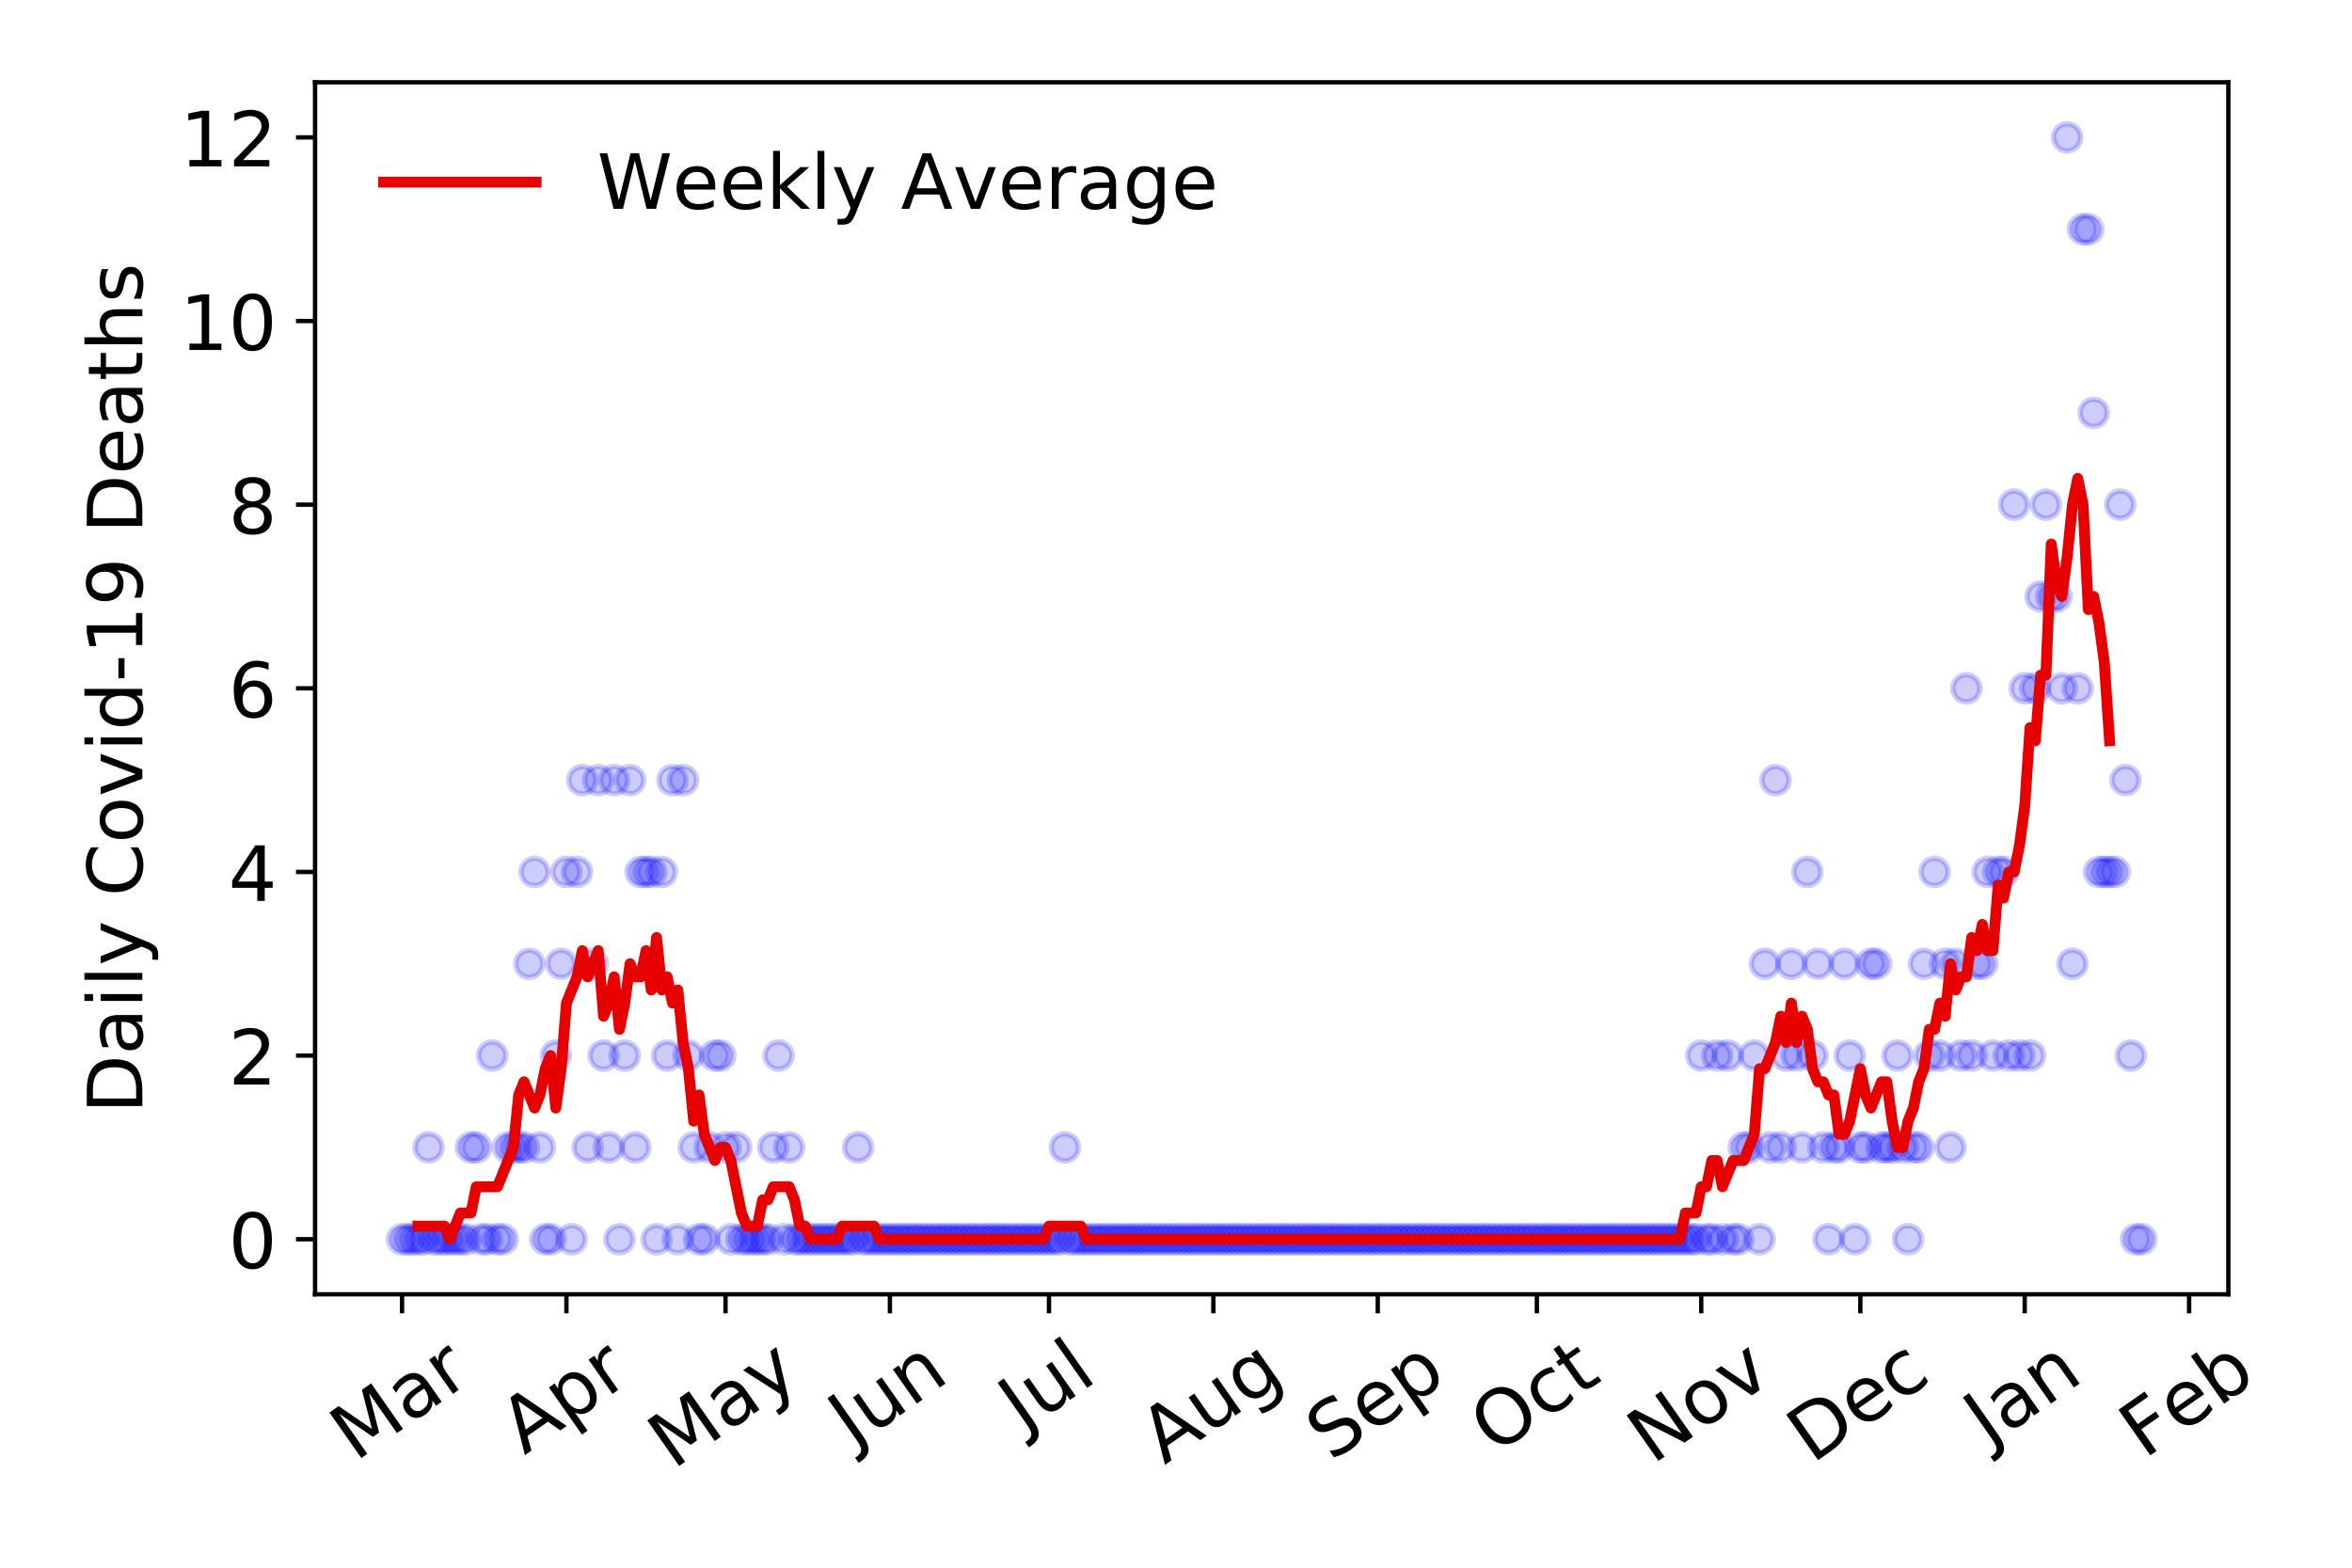 <?xml version="1.0" encoding="utf-8" standalone="no"?>
<!DOCTYPE svg PUBLIC "-//W3C//DTD SVG 1.1//EN"
  "http://www.w3.org/Graphics/SVG/1.1/DTD/svg11.dtd">
<!-- Created with matplotlib (https://matplotlib.org/) -->
<svg height="288pt" version="1.1" viewBox="0 0 432 288" width="432pt" xmlns="http://www.w3.org/2000/svg" xmlns:xlink="http://www.w3.org/1999/xlink">
 <defs>
  <style type="text/css">
*{stroke-linecap:butt;stroke-linejoin:round;}
  </style>
 </defs>
 <g id="figure_1">
  <g id="patch_1">
   <path d="M 0 288 
L 432 288 
L 432 0 
L 0 0 
z
" style="fill:#ffffff;"/>
  </g>
  <g id="axes_1">
   <g id="patch_2">
    <path d="M 57.87 237.778 
L 409.288 237.778 
L 409.288 15.12 
L 57.87 15.12 
z
" style="fill:#ffffff;"/>
   </g>
   <g id="matplotlib.axis_1">
    <g id="xtick_1">
     <g id="line2d_1">
      <defs>
       <path d="M 0 0 
L 0 3.5 
" id="mfb9cd980d2" style="stroke:#000000;stroke-width:0.8;"/>
      </defs>
      <g>
       <use style="stroke:#000000;stroke-width:0.8;" x="73.844" xlink:href="#mfb9cd980d2" y="237.778"/>
      </g>
     </g>
     <g id="text_1">
      <!-- Mar -->
      <defs>
       <path d="M 9.812 72.906 
L 24.516 72.906 
L 43.109 23.297 
L 61.812 72.906 
L 76.516 72.906 
L 76.516 0 
L 66.891 0 
L 66.891 64.016 
L 48.094 14.016 
L 38.188 14.016 
L 19.391 64.016 
L 19.391 0 
L 9.812 0 
z
" id="DejaVuSans-77"/>
       <path d="M 34.281 27.484 
Q 23.391 27.484 19.188 25 
Q 14.984 22.516 14.984 16.5 
Q 14.984 11.719 18.141 8.906 
Q 21.297 6.109 26.703 6.109 
Q 34.188 6.109 38.703 11.406 
Q 43.219 16.703 43.219 25.484 
L 43.219 27.484 
z
M 52.203 31.203 
L 52.203 0 
L 43.219 0 
L 43.219 8.297 
Q 40.141 3.328 35.547 0.953 
Q 30.953 -1.422 24.312 -1.422 
Q 15.922 -1.422 10.953 3.297 
Q 6 8.016 6 15.922 
Q 6 25.141 12.172 29.828 
Q 18.359 34.516 30.609 34.516 
L 43.219 34.516 
L 43.219 35.406 
Q 43.219 41.609 39.141 45 
Q 35.062 48.391 27.688 48.391 
Q 23 48.391 18.547 47.266 
Q 14.109 46.141 10.016 43.891 
L 10.016 52.203 
Q 14.938 54.109 19.578 55.047 
Q 24.219 56 28.609 56 
Q 40.484 56 46.344 49.844 
Q 52.203 43.703 52.203 31.203 
z
" id="DejaVuSans-97"/>
       <path d="M 41.109 46.297 
Q 39.594 47.172 37.812 47.578 
Q 36.031 48 33.891 48 
Q 26.266 48 22.188 43.047 
Q 18.109 38.094 18.109 28.812 
L 18.109 0 
L 9.078 0 
L 9.078 54.688 
L 18.109 54.688 
L 18.109 46.188 
Q 20.953 51.172 25.484 53.578 
Q 30.031 56 36.531 56 
Q 37.453 56 38.578 55.875 
Q 39.703 55.766 41.062 55.516 
z
" id="DejaVuSans-114"/>
      </defs>
      <g transform="translate(65.241 268.643)rotate(-35)scale(0.14 -0.14)">
       <use xlink:href="#DejaVuSans-77"/>
       <use x="86.279" xlink:href="#DejaVuSans-97"/>
       <use x="147.559" xlink:href="#DejaVuSans-114"/>
      </g>
     </g>
    </g>
    <g id="xtick_2">
     <g id="line2d_2">
      <g>
       <use style="stroke:#000000;stroke-width:0.8;" x="104.037" xlink:href="#mfb9cd980d2" y="237.778"/>
      </g>
     </g>
     <g id="text_2">
      <!-- Apr -->
      <defs>
       <path d="M 34.188 63.188 
L 20.797 26.906 
L 47.609 26.906 
z
M 28.609 72.906 
L 39.797 72.906 
L 67.578 0 
L 57.328 0 
L 50.688 18.703 
L 17.828 18.703 
L 11.188 0 
L 0.781 0 
z
" id="DejaVuSans-65"/>
       <path d="M 18.109 8.203 
L 18.109 -20.797 
L 9.078 -20.797 
L 9.078 54.688 
L 18.109 54.688 
L 18.109 46.391 
Q 20.953 51.266 25.266 53.625 
Q 29.594 56 35.594 56 
Q 45.562 56 51.781 48.094 
Q 58.016 40.188 58.016 27.297 
Q 58.016 14.406 51.781 6.484 
Q 45.562 -1.422 35.594 -1.422 
Q 29.594 -1.422 25.266 0.953 
Q 20.953 3.328 18.109 8.203 
z
M 48.688 27.297 
Q 48.688 37.203 44.609 42.844 
Q 40.531 48.484 33.406 48.484 
Q 26.266 48.484 22.188 42.844 
Q 18.109 37.203 18.109 27.297 
Q 18.109 17.391 22.188 11.75 
Q 26.266 6.109 33.406 6.109 
Q 40.531 6.109 44.609 11.75 
Q 48.688 17.391 48.688 27.297 
z
" id="DejaVuSans-112"/>
      </defs>
      <g transform="translate(96.333 267.384)rotate(-35)scale(0.14 -0.14)">
       <use xlink:href="#DejaVuSans-65"/>
       <use x="68.408" xlink:href="#DejaVuSans-112"/>
       <use x="131.885" xlink:href="#DejaVuSans-114"/>
      </g>
     </g>
    </g>
    <g id="xtick_3">
     <g id="line2d_3">
      <g>
       <use style="stroke:#000000;stroke-width:0.8;" x="133.257" xlink:href="#mfb9cd980d2" y="237.778"/>
      </g>
     </g>
     <g id="text_3">
      <!-- May -->
      <defs>
       <path d="M 32.172 -5.078 
Q 28.375 -14.844 24.75 -17.812 
Q 21.141 -20.797 15.094 -20.797 
L 7.906 -20.797 
L 7.906 -13.281 
L 13.188 -13.281 
Q 16.891 -13.281 18.938 -11.516 
Q 21 -9.766 23.484 -3.219 
L 25.094 0.875 
L 2.984 54.688 
L 12.5 54.688 
L 29.594 11.922 
L 46.688 54.688 
L 56.203 54.688 
z
" id="DejaVuSans-121"/>
      </defs>
      <g transform="translate(123.618 270.094)rotate(-35)scale(0.14 -0.14)">
       <use xlink:href="#DejaVuSans-77"/>
       <use x="86.279" xlink:href="#DejaVuSans-97"/>
       <use x="147.559" xlink:href="#DejaVuSans-121"/>
      </g>
     </g>
    </g>
    <g id="xtick_4">
     <g id="line2d_4">
      <g>
       <use style="stroke:#000000;stroke-width:0.8;" x="163.451" xlink:href="#mfb9cd980d2" y="237.778"/>
      </g>
     </g>
     <g id="text_4">
      <!-- Jun -->
      <defs>
       <path d="M 9.812 72.906 
L 19.672 72.906 
L 19.672 5.078 
Q 19.672 -8.109 14.672 -14.062 
Q 9.672 -20.016 -1.422 -20.016 
L -5.172 -20.016 
L -5.172 -11.719 
L -2.094 -11.719 
Q 4.438 -11.719 7.125 -8.047 
Q 9.812 -4.391 9.812 5.078 
z
" id="DejaVuSans-74"/>
       <path d="M 8.5 21.578 
L 8.5 54.688 
L 17.484 54.688 
L 17.484 21.922 
Q 17.484 14.156 20.5 10.266 
Q 23.531 6.391 29.594 6.391 
Q 36.859 6.391 41.078 11.031 
Q 45.312 15.672 45.312 23.688 
L 45.312 54.688 
L 54.297 54.688 
L 54.297 0 
L 45.312 0 
L 45.312 8.406 
Q 42.047 3.422 37.719 1 
Q 33.406 -1.422 27.688 -1.422 
Q 18.266 -1.422 13.375 4.438 
Q 8.5 10.297 8.5 21.578 
z
M 31.109 56 
z
" id="DejaVuSans-117"/>
       <path d="M 54.891 33.016 
L 54.891 0 
L 45.906 0 
L 45.906 32.719 
Q 45.906 40.484 42.875 44.328 
Q 39.844 48.188 33.797 48.188 
Q 26.516 48.188 22.312 43.547 
Q 18.109 38.922 18.109 30.906 
L 18.109 0 
L 9.078 0 
L 9.078 54.688 
L 18.109 54.688 
L 18.109 46.188 
Q 21.344 51.125 25.703 53.562 
Q 30.078 56 35.797 56 
Q 45.219 56 50.047 50.172 
Q 54.891 44.344 54.891 33.016 
z
" id="DejaVuSans-110"/>
      </defs>
      <g transform="translate(156.707 266.039)rotate(-35)scale(0.14 -0.14)">
       <use xlink:href="#DejaVuSans-74"/>
       <use x="29.492" xlink:href="#DejaVuSans-117"/>
       <use x="92.871" xlink:href="#DejaVuSans-110"/>
      </g>
     </g>
    </g>
    <g id="xtick_5">
     <g id="line2d_5">
      <g>
       <use style="stroke:#000000;stroke-width:0.8;" x="192.671" xlink:href="#mfb9cd980d2" y="237.778"/>
      </g>
     </g>
     <g id="text_5">
      <!-- Jul -->
      <defs>
       <path d="M 9.422 75.984 
L 18.406 75.984 
L 18.406 0 
L 9.422 0 
z
" id="DejaVuSans-108"/>
      </defs>
      <g transform="translate(187.968 263.181)rotate(-35)scale(0.14 -0.14)">
       <use xlink:href="#DejaVuSans-74"/>
       <use x="29.492" xlink:href="#DejaVuSans-117"/>
       <use x="92.871" xlink:href="#DejaVuSans-108"/>
      </g>
     </g>
    </g>
    <g id="xtick_6">
     <g id="line2d_6">
      <g>
       <use style="stroke:#000000;stroke-width:0.8;" x="222.865" xlink:href="#mfb9cd980d2" y="237.778"/>
      </g>
     </g>
     <g id="text_6">
      <!-- Aug -->
      <defs>
       <path d="M 45.406 27.984 
Q 45.406 37.75 41.375 43.109 
Q 37.359 48.484 30.078 48.484 
Q 22.859 48.484 18.828 43.109 
Q 14.797 37.75 14.797 27.984 
Q 14.797 18.266 18.828 12.891 
Q 22.859 7.516 30.078 7.516 
Q 37.359 7.516 41.375 12.891 
Q 45.406 18.266 45.406 27.984 
z
M 54.391 6.781 
Q 54.391 -7.172 48.188 -13.984 
Q 42 -20.797 29.203 -20.797 
Q 24.469 -20.797 20.266 -20.094 
Q 16.062 -19.391 12.109 -17.922 
L 12.109 -9.188 
Q 16.062 -11.328 19.922 -12.344 
Q 23.781 -13.375 27.781 -13.375 
Q 36.625 -13.375 41.016 -8.766 
Q 45.406 -4.156 45.406 5.172 
L 45.406 9.625 
Q 42.625 4.781 38.281 2.391 
Q 33.938 0 27.875 0 
Q 17.828 0 11.672 7.656 
Q 5.516 15.328 5.516 27.984 
Q 5.516 40.672 11.672 48.328 
Q 17.828 56 27.875 56 
Q 33.938 56 38.281 53.609 
Q 42.625 51.219 45.406 46.391 
L 45.406 54.688 
L 54.391 54.688 
z
" id="DejaVuSans-103"/>
      </defs>
      <g transform="translate(213.884 269.172)rotate(-35)scale(0.14 -0.14)">
       <use xlink:href="#DejaVuSans-65"/>
       <use x="68.408" xlink:href="#DejaVuSans-117"/>
       <use x="131.787" xlink:href="#DejaVuSans-103"/>
      </g>
     </g>
    </g>
    <g id="xtick_7">
     <g id="line2d_7">
      <g>
       <use style="stroke:#000000;stroke-width:0.8;" x="253.059" xlink:href="#mfb9cd980d2" y="237.778"/>
      </g>
     </g>
     <g id="text_7">
      <!-- Sep -->
      <defs>
       <path d="M 53.516 70.516 
L 53.516 60.891 
Q 47.906 63.578 42.922 64.891 
Q 37.938 66.219 33.297 66.219 
Q 25.25 66.219 20.875 63.094 
Q 16.5 59.969 16.5 54.203 
Q 16.5 49.359 19.406 46.891 
Q 22.312 44.438 30.422 42.922 
L 36.375 41.703 
Q 47.406 39.594 52.656 34.297 
Q 57.906 29 57.906 20.125 
Q 57.906 9.516 50.797 4.047 
Q 43.703 -1.422 29.984 -1.422 
Q 24.812 -1.422 18.969 -0.25 
Q 13.141 0.922 6.891 3.219 
L 6.891 13.375 
Q 12.891 10.016 18.656 8.297 
Q 24.422 6.594 29.984 6.594 
Q 38.422 6.594 43.016 9.906 
Q 47.609 13.234 47.609 19.391 
Q 47.609 24.75 44.312 27.781 
Q 41.016 30.812 33.5 32.328 
L 27.484 33.5 
Q 16.453 35.688 11.516 40.375 
Q 6.594 45.062 6.594 53.422 
Q 6.594 63.094 13.406 68.656 
Q 20.219 74.219 32.172 74.219 
Q 37.312 74.219 42.625 73.281 
Q 47.953 72.359 53.516 70.516 
z
" id="DejaVuSans-83"/>
       <path d="M 56.203 29.594 
L 56.203 25.203 
L 14.891 25.203 
Q 15.484 15.922 20.484 11.062 
Q 25.484 6.203 34.422 6.203 
Q 39.594 6.203 44.453 7.469 
Q 49.312 8.734 54.109 11.281 
L 54.109 2.781 
Q 49.266 0.734 44.188 -0.344 
Q 39.109 -1.422 33.891 -1.422 
Q 20.797 -1.422 13.156 6.188 
Q 5.516 13.812 5.516 26.812 
Q 5.516 40.234 12.766 48.109 
Q 20.016 56 32.328 56 
Q 43.359 56 49.781 48.891 
Q 56.203 41.797 56.203 29.594 
z
M 47.219 32.234 
Q 47.125 39.594 43.094 43.984 
Q 39.062 48.391 32.422 48.391 
Q 24.906 48.391 20.391 44.141 
Q 15.875 39.891 15.188 32.172 
z
" id="DejaVuSans-101"/>
      </defs>
      <g transform="translate(244.466 268.629)rotate(-35)scale(0.14 -0.14)">
       <use xlink:href="#DejaVuSans-83"/>
       <use x="63.477" xlink:href="#DejaVuSans-101"/>
       <use x="125" xlink:href="#DejaVuSans-112"/>
      </g>
     </g>
    </g>
    <g id="xtick_8">
     <g id="line2d_8">
      <g>
       <use style="stroke:#000000;stroke-width:0.8;" x="282.279" xlink:href="#mfb9cd980d2" y="237.778"/>
      </g>
     </g>
     <g id="text_8">
      <!-- Oct -->
      <defs>
       <path d="M 39.406 66.219 
Q 28.656 66.219 22.328 58.203 
Q 16.016 50.203 16.016 36.375 
Q 16.016 22.609 22.328 14.594 
Q 28.656 6.594 39.406 6.594 
Q 50.141 6.594 56.422 14.594 
Q 62.703 22.609 62.703 36.375 
Q 62.703 50.203 56.422 58.203 
Q 50.141 66.219 39.406 66.219 
z
M 39.406 74.219 
Q 54.734 74.219 63.906 63.938 
Q 73.094 53.656 73.094 36.375 
Q 73.094 19.141 63.906 8.859 
Q 54.734 -1.422 39.406 -1.422 
Q 24.031 -1.422 14.812 8.828 
Q 5.609 19.094 5.609 36.375 
Q 5.609 53.656 14.812 63.938 
Q 24.031 74.219 39.406 74.219 
z
" id="DejaVuSans-79"/>
       <path d="M 48.781 52.594 
L 48.781 44.188 
Q 44.969 46.297 41.141 47.344 
Q 37.312 48.391 33.406 48.391 
Q 24.656 48.391 19.812 42.844 
Q 14.984 37.312 14.984 27.297 
Q 14.984 17.281 19.812 11.734 
Q 24.656 6.203 33.406 6.203 
Q 37.312 6.203 41.141 7.25 
Q 44.969 8.297 48.781 10.406 
L 48.781 2.094 
Q 45.016 0.344 40.984 -0.531 
Q 36.969 -1.422 32.422 -1.422 
Q 20.062 -1.422 12.781 6.344 
Q 5.516 14.109 5.516 27.297 
Q 5.516 40.672 12.859 48.328 
Q 20.219 56 33.016 56 
Q 37.156 56 41.109 55.141 
Q 45.062 54.297 48.781 52.594 
z
" id="DejaVuSans-99"/>
       <path d="M 18.312 70.219 
L 18.312 54.688 
L 36.812 54.688 
L 36.812 47.703 
L 18.312 47.703 
L 18.312 18.016 
Q 18.312 11.328 20.141 9.422 
Q 21.969 7.516 27.594 7.516 
L 36.812 7.516 
L 36.812 0 
L 27.594 0 
Q 17.188 0 13.234 3.875 
Q 9.281 7.766 9.281 18.016 
L 9.281 47.703 
L 2.688 47.703 
L 2.688 54.688 
L 9.281 54.688 
L 9.281 70.219 
z
" id="DejaVuSans-116"/>
      </defs>
      <g transform="translate(274.58 267.377)rotate(-35)scale(0.14 -0.14)">
       <use xlink:href="#DejaVuSans-79"/>
       <use x="78.711" xlink:href="#DejaVuSans-99"/>
       <use x="133.691" xlink:href="#DejaVuSans-116"/>
      </g>
     </g>
    </g>
    <g id="xtick_9">
     <g id="line2d_9">
      <g>
       <use style="stroke:#000000;stroke-width:0.8;" x="312.472" xlink:href="#mfb9cd980d2" y="237.778"/>
      </g>
     </g>
     <g id="text_9">
      <!-- Nov -->
      <defs>
       <path d="M 9.812 72.906 
L 23.094 72.906 
L 55.422 11.922 
L 55.422 72.906 
L 64.984 72.906 
L 64.984 0 
L 51.703 0 
L 19.391 60.984 
L 19.391 0 
L 9.812 0 
z
" id="DejaVuSans-78"/>
       <path d="M 30.609 48.391 
Q 23.391 48.391 19.188 42.75 
Q 14.984 37.109 14.984 27.297 
Q 14.984 17.484 19.156 11.844 
Q 23.344 6.203 30.609 6.203 
Q 37.797 6.203 41.984 11.859 
Q 46.188 17.531 46.188 27.297 
Q 46.188 37.016 41.984 42.703 
Q 37.797 48.391 30.609 48.391 
z
M 30.609 56 
Q 42.328 56 49.016 48.375 
Q 55.719 40.766 55.719 27.297 
Q 55.719 13.875 49.016 6.219 
Q 42.328 -1.422 30.609 -1.422 
Q 18.844 -1.422 12.172 6.219 
Q 5.516 13.875 5.516 27.297 
Q 5.516 40.766 12.172 48.375 
Q 18.844 56 30.609 56 
z
" id="DejaVuSans-111"/>
       <path d="M 2.984 54.688 
L 12.5 54.688 
L 29.594 8.797 
L 46.688 54.688 
L 56.203 54.688 
L 35.688 0 
L 23.484 0 
z
" id="DejaVuSans-118"/>
      </defs>
      <g transform="translate(303.496 269.166)rotate(-35)scale(0.14 -0.14)">
       <use xlink:href="#DejaVuSans-78"/>
       <use x="74.805" xlink:href="#DejaVuSans-111"/>
       <use x="135.986" xlink:href="#DejaVuSans-118"/>
      </g>
     </g>
    </g>
    <g id="xtick_10">
     <g id="line2d_10">
      <g>
       <use style="stroke:#000000;stroke-width:0.8;" x="341.692" xlink:href="#mfb9cd980d2" y="237.778"/>
      </g>
     </g>
     <g id="text_10">
      <!-- Dec -->
      <defs>
       <path d="M 19.672 64.797 
L 19.672 8.109 
L 31.594 8.109 
Q 46.688 8.109 53.688 14.938 
Q 60.688 21.781 60.688 36.531 
Q 60.688 51.172 53.688 57.984 
Q 46.688 64.797 31.594 64.797 
z
M 9.812 72.906 
L 30.078 72.906 
Q 51.266 72.906 61.172 64.094 
Q 71.094 55.281 71.094 36.531 
Q 71.094 17.672 61.125 8.828 
Q 51.172 0 30.078 0 
L 9.812 0 
z
" id="DejaVuSans-68"/>
      </defs>
      <g transform="translate(332.812 269.032)rotate(-35)scale(0.14 -0.14)">
       <use xlink:href="#DejaVuSans-68"/>
       <use x="77.002" xlink:href="#DejaVuSans-101"/>
       <use x="138.525" xlink:href="#DejaVuSans-99"/>
      </g>
     </g>
    </g>
    <g id="xtick_11">
     <g id="line2d_11">
      <g>
       <use style="stroke:#000000;stroke-width:0.8;" x="371.886" xlink:href="#mfb9cd980d2" y="237.778"/>
      </g>
     </g>
     <g id="text_11">
      <!-- Jan -->
      <g transform="translate(365.262 265.871)rotate(-35)scale(0.14 -0.14)">
       <use xlink:href="#DejaVuSans-74"/>
       <use x="29.492" xlink:href="#DejaVuSans-97"/>
       <use x="90.771" xlink:href="#DejaVuSans-110"/>
      </g>
     </g>
    </g>
    <g id="xtick_12">
     <g id="line2d_12">
      <g>
       <use style="stroke:#000000;stroke-width:0.8;" x="402.08" xlink:href="#mfb9cd980d2" y="237.778"/>
      </g>
     </g>
     <g id="text_12">
      <!-- Feb -->
      <defs>
       <path d="M 9.812 72.906 
L 51.703 72.906 
L 51.703 64.594 
L 19.672 64.594 
L 19.672 43.109 
L 48.578 43.109 
L 48.578 34.812 
L 19.672 34.812 
L 19.672 0 
L 9.812 0 
z
" id="DejaVuSans-70"/>
       <path d="M 48.688 27.297 
Q 48.688 37.203 44.609 42.844 
Q 40.531 48.484 33.406 48.484 
Q 26.266 48.484 22.188 42.844 
Q 18.109 37.203 18.109 27.297 
Q 18.109 17.391 22.188 11.75 
Q 26.266 6.109 33.406 6.109 
Q 40.531 6.109 44.609 11.75 
Q 48.688 17.391 48.688 27.297 
z
M 18.109 46.391 
Q 20.953 51.266 25.266 53.625 
Q 29.594 56 35.594 56 
Q 45.562 56 51.781 48.094 
Q 58.016 40.188 58.016 27.297 
Q 58.016 14.406 51.781 6.484 
Q 45.562 -1.422 35.594 -1.422 
Q 29.594 -1.422 25.266 0.953 
Q 20.953 3.328 18.109 8.203 
L 18.109 0 
L 9.078 0 
L 9.078 75.984 
L 18.109 75.984 
z
" id="DejaVuSans-98"/>
      </defs>
      <g transform="translate(393.834 268.143)rotate(-35)scale(0.14 -0.14)">
       <use xlink:href="#DejaVuSans-70"/>
       <use x="57.441" xlink:href="#DejaVuSans-101"/>
       <use x="118.965" xlink:href="#DejaVuSans-98"/>
      </g>
     </g>
    </g>
   </g>
   <g id="matplotlib.axis_2">
    <g id="ytick_1">
     <g id="line2d_13">
      <defs>
       <path d="M 0 0 
L -3.5 0 
" id="m75f162a0b5" style="stroke:#000000;stroke-width:0.8;"/>
      </defs>
      <g>
       <use style="stroke:#000000;stroke-width:0.8;" x="57.87" xlink:href="#m75f162a0b5" y="227.657"/>
      </g>
     </g>
     <g id="text_13">
      <!-- 0 -->
      <defs>
       <path d="M 31.781 66.406 
Q 24.172 66.406 20.328 58.906 
Q 16.5 51.422 16.5 36.375 
Q 16.5 21.391 20.328 13.891 
Q 24.172 6.391 31.781 6.391 
Q 39.453 6.391 43.281 13.891 
Q 47.125 21.391 47.125 36.375 
Q 47.125 51.422 43.281 58.906 
Q 39.453 66.406 31.781 66.406 
z
M 31.781 74.219 
Q 44.047 74.219 50.516 64.516 
Q 56.984 54.828 56.984 36.375 
Q 56.984 17.969 50.516 8.266 
Q 44.047 -1.422 31.781 -1.422 
Q 19.531 -1.422 13.062 8.266 
Q 6.594 17.969 6.594 36.375 
Q 6.594 54.828 13.062 64.516 
Q 19.531 74.219 31.781 74.219 
z
" id="DejaVuSans-48"/>
      </defs>
      <g transform="translate(41.962 232.976)scale(0.14 -0.14)">
       <use xlink:href="#DejaVuSans-48"/>
      </g>
     </g>
    </g>
    <g id="ytick_2">
     <g id="line2d_14">
      <g>
       <use style="stroke:#000000;stroke-width:0.8;" x="57.87" xlink:href="#m75f162a0b5" y="193.921"/>
      </g>
     </g>
     <g id="text_14">
      <!-- 2 -->
      <defs>
       <path d="M 19.188 8.297 
L 53.609 8.297 
L 53.609 0 
L 7.328 0 
L 7.328 8.297 
Q 12.938 14.109 22.625 23.891 
Q 32.328 33.688 34.812 36.531 
Q 39.547 41.844 41.422 45.531 
Q 43.312 49.219 43.312 52.781 
Q 43.312 58.594 39.234 62.25 
Q 35.156 65.922 28.609 65.922 
Q 23.969 65.922 18.812 64.312 
Q 13.672 62.703 7.812 59.422 
L 7.812 69.391 
Q 13.766 71.781 18.938 73 
Q 24.125 74.219 28.422 74.219 
Q 39.75 74.219 46.484 68.547 
Q 53.219 62.891 53.219 53.422 
Q 53.219 48.922 51.531 44.891 
Q 49.859 40.875 45.406 35.406 
Q 44.188 33.984 37.641 27.219 
Q 31.109 20.453 19.188 8.297 
z
" id="DejaVuSans-50"/>
      </defs>
      <g transform="translate(41.962 199.24)scale(0.14 -0.14)">
       <use xlink:href="#DejaVuSans-50"/>
      </g>
     </g>
    </g>
    <g id="ytick_3">
     <g id="line2d_15">
      <g>
       <use style="stroke:#000000;stroke-width:0.8;" x="57.87" xlink:href="#m75f162a0b5" y="160.185"/>
      </g>
     </g>
     <g id="text_15">
      <!-- 4 -->
      <defs>
       <path d="M 37.797 64.312 
L 12.891 25.391 
L 37.797 25.391 
z
M 35.203 72.906 
L 47.609 72.906 
L 47.609 25.391 
L 58.016 25.391 
L 58.016 17.188 
L 47.609 17.188 
L 47.609 0 
L 37.797 0 
L 37.797 17.188 
L 4.891 17.188 
L 4.891 26.703 
z
" id="DejaVuSans-52"/>
      </defs>
      <g transform="translate(41.962 165.504)scale(0.14 -0.14)">
       <use xlink:href="#DejaVuSans-52"/>
      </g>
     </g>
    </g>
    <g id="ytick_4">
     <g id="line2d_16">
      <g>
       <use style="stroke:#000000;stroke-width:0.8;" x="57.87" xlink:href="#m75f162a0b5" y="126.449"/>
      </g>
     </g>
     <g id="text_16">
      <!-- 6 -->
      <defs>
       <path d="M 33.016 40.375 
Q 26.375 40.375 22.484 35.828 
Q 18.609 31.297 18.609 23.391 
Q 18.609 15.531 22.484 10.953 
Q 26.375 6.391 33.016 6.391 
Q 39.656 6.391 43.531 10.953 
Q 47.406 15.531 47.406 23.391 
Q 47.406 31.297 43.531 35.828 
Q 39.656 40.375 33.016 40.375 
z
M 52.594 71.297 
L 52.594 62.312 
Q 48.875 64.062 45.094 64.984 
Q 41.312 65.922 37.594 65.922 
Q 27.828 65.922 22.672 59.328 
Q 17.531 52.734 16.797 39.406 
Q 19.672 43.656 24.016 45.922 
Q 28.375 48.188 33.594 48.188 
Q 44.578 48.188 50.953 41.516 
Q 57.328 34.859 57.328 23.391 
Q 57.328 12.156 50.688 5.359 
Q 44.047 -1.422 33.016 -1.422 
Q 20.359 -1.422 13.672 8.266 
Q 6.984 17.969 6.984 36.375 
Q 6.984 53.656 15.188 63.938 
Q 23.391 74.219 37.203 74.219 
Q 40.922 74.219 44.703 73.484 
Q 48.484 72.75 52.594 71.297 
z
" id="DejaVuSans-54"/>
      </defs>
      <g transform="translate(41.962 131.768)scale(0.14 -0.14)">
       <use xlink:href="#DejaVuSans-54"/>
      </g>
     </g>
    </g>
    <g id="ytick_5">
     <g id="line2d_17">
      <g>
       <use style="stroke:#000000;stroke-width:0.8;" x="57.87" xlink:href="#m75f162a0b5" y="92.713"/>
      </g>
     </g>
     <g id="text_17">
      <!-- 8 -->
      <defs>
       <path d="M 31.781 34.625 
Q 24.75 34.625 20.719 30.859 
Q 16.703 27.094 16.703 20.516 
Q 16.703 13.922 20.719 10.156 
Q 24.75 6.391 31.781 6.391 
Q 38.812 6.391 42.859 10.172 
Q 46.922 13.969 46.922 20.516 
Q 46.922 27.094 42.891 30.859 
Q 38.875 34.625 31.781 34.625 
z
M 21.922 38.812 
Q 15.578 40.375 12.031 44.719 
Q 8.5 49.078 8.5 55.328 
Q 8.5 64.062 14.719 69.141 
Q 20.953 74.219 31.781 74.219 
Q 42.672 74.219 48.875 69.141 
Q 55.078 64.062 55.078 55.328 
Q 55.078 49.078 51.531 44.719 
Q 48 40.375 41.703 38.812 
Q 48.828 37.156 52.797 32.312 
Q 56.781 27.484 56.781 20.516 
Q 56.781 9.906 50.312 4.234 
Q 43.844 -1.422 31.781 -1.422 
Q 19.734 -1.422 13.25 4.234 
Q 6.781 9.906 6.781 20.516 
Q 6.781 27.484 10.781 32.312 
Q 14.797 37.156 21.922 38.812 
z
M 18.312 54.391 
Q 18.312 48.734 21.844 45.562 
Q 25.391 42.391 31.781 42.391 
Q 38.141 42.391 41.719 45.562 
Q 45.312 48.734 45.312 54.391 
Q 45.312 60.062 41.719 63.234 
Q 38.141 66.406 31.781 66.406 
Q 25.391 66.406 21.844 63.234 
Q 18.312 60.062 18.312 54.391 
z
" id="DejaVuSans-56"/>
      </defs>
      <g transform="translate(41.962 98.032)scale(0.14 -0.14)">
       <use xlink:href="#DejaVuSans-56"/>
      </g>
     </g>
    </g>
    <g id="ytick_6">
     <g id="line2d_18">
      <g>
       <use style="stroke:#000000;stroke-width:0.8;" x="57.87" xlink:href="#m75f162a0b5" y="58.977"/>
      </g>
     </g>
     <g id="text_18">
      <!-- 10 -->
      <defs>
       <path d="M 12.406 8.297 
L 28.516 8.297 
L 28.516 63.922 
L 10.984 60.406 
L 10.984 69.391 
L 28.422 72.906 
L 38.281 72.906 
L 38.281 8.297 
L 54.391 8.297 
L 54.391 0 
L 12.406 0 
z
" id="DejaVuSans-49"/>
      </defs>
      <g transform="translate(33.055 64.296)scale(0.14 -0.14)">
       <use xlink:href="#DejaVuSans-49"/>
       <use x="63.623" xlink:href="#DejaVuSans-48"/>
      </g>
     </g>
    </g>
    <g id="ytick_7">
     <g id="line2d_19">
      <g>
       <use style="stroke:#000000;stroke-width:0.8;" x="57.87" xlink:href="#m75f162a0b5" y="25.241"/>
      </g>
     </g>
     <g id="text_19">
      <!-- 12 -->
      <g transform="translate(33.055 30.56)scale(0.14 -0.14)">
       <use xlink:href="#DejaVuSans-49"/>
       <use x="63.623" xlink:href="#DejaVuSans-50"/>
      </g>
     </g>
    </g>
    <g id="text_20">
     <!-- Daily Covid-19 Deaths -->
     <defs>
      <path d="M 9.422 54.688 
L 18.406 54.688 
L 18.406 0 
L 9.422 0 
z
M 9.422 75.984 
L 18.406 75.984 
L 18.406 64.594 
L 9.422 64.594 
z
" id="DejaVuSans-105"/>
      <path id="DejaVuSans-32"/>
      <path d="M 64.406 67.281 
L 64.406 56.891 
Q 59.422 61.531 53.781 63.812 
Q 48.141 66.109 41.797 66.109 
Q 29.297 66.109 22.656 58.469 
Q 16.016 50.828 16.016 36.375 
Q 16.016 21.969 22.656 14.328 
Q 29.297 6.688 41.797 6.688 
Q 48.141 6.688 53.781 8.984 
Q 59.422 11.281 64.406 15.922 
L 64.406 5.609 
Q 59.234 2.094 53.438 0.328 
Q 47.656 -1.422 41.219 -1.422 
Q 24.656 -1.422 15.125 8.703 
Q 5.609 18.844 5.609 36.375 
Q 5.609 53.953 15.125 64.078 
Q 24.656 74.219 41.219 74.219 
Q 47.75 74.219 53.531 72.484 
Q 59.328 70.75 64.406 67.281 
z
" id="DejaVuSans-67"/>
      <path d="M 45.406 46.391 
L 45.406 75.984 
L 54.391 75.984 
L 54.391 0 
L 45.406 0 
L 45.406 8.203 
Q 42.578 3.328 38.25 0.953 
Q 33.938 -1.422 27.875 -1.422 
Q 17.969 -1.422 11.734 6.484 
Q 5.516 14.406 5.516 27.297 
Q 5.516 40.188 11.734 48.094 
Q 17.969 56 27.875 56 
Q 33.938 56 38.25 53.625 
Q 42.578 51.266 45.406 46.391 
z
M 14.797 27.297 
Q 14.797 17.391 18.875 11.75 
Q 22.953 6.109 30.078 6.109 
Q 37.203 6.109 41.297 11.75 
Q 45.406 17.391 45.406 27.297 
Q 45.406 37.203 41.297 42.844 
Q 37.203 48.484 30.078 48.484 
Q 22.953 48.484 18.875 42.844 
Q 14.797 37.203 14.797 27.297 
z
" id="DejaVuSans-100"/>
      <path d="M 4.891 31.391 
L 31.203 31.391 
L 31.203 23.391 
L 4.891 23.391 
z
" id="DejaVuSans-45"/>
      <path d="M 10.984 1.516 
L 10.984 10.5 
Q 14.703 8.734 18.5 7.812 
Q 22.312 6.891 25.984 6.891 
Q 35.75 6.891 40.891 13.453 
Q 46.047 20.016 46.781 33.406 
Q 43.953 29.203 39.594 26.953 
Q 35.25 24.703 29.984 24.703 
Q 19.047 24.703 12.672 31.312 
Q 6.297 37.938 6.297 49.422 
Q 6.297 60.641 12.938 67.422 
Q 19.578 74.219 30.609 74.219 
Q 43.266 74.219 49.922 64.516 
Q 56.594 54.828 56.594 36.375 
Q 56.594 19.141 48.406 8.859 
Q 40.234 -1.422 26.422 -1.422 
Q 22.703 -1.422 18.891 -0.688 
Q 15.094 0.047 10.984 1.516 
z
M 30.609 32.422 
Q 37.25 32.422 41.125 36.953 
Q 45.016 41.5 45.016 49.422 
Q 45.016 57.281 41.125 61.844 
Q 37.25 66.406 30.609 66.406 
Q 23.969 66.406 20.094 61.844 
Q 16.219 57.281 16.219 49.422 
Q 16.219 41.5 20.094 36.953 
Q 23.969 32.422 30.609 32.422 
z
" id="DejaVuSans-57"/>
      <path d="M 54.891 33.016 
L 54.891 0 
L 45.906 0 
L 45.906 32.719 
Q 45.906 40.484 42.875 44.328 
Q 39.844 48.188 33.797 48.188 
Q 26.516 48.188 22.312 43.547 
Q 18.109 38.922 18.109 30.906 
L 18.109 0 
L 9.078 0 
L 9.078 75.984 
L 18.109 75.984 
L 18.109 46.188 
Q 21.344 51.125 25.703 53.562 
Q 30.078 56 35.797 56 
Q 45.219 56 50.047 50.172 
Q 54.891 44.344 54.891 33.016 
z
" id="DejaVuSans-104"/>
      <path d="M 44.281 53.078 
L 44.281 44.578 
Q 40.484 46.531 36.375 47.5 
Q 32.281 48.484 27.875 48.484 
Q 21.188 48.484 17.844 46.438 
Q 14.5 44.391 14.5 40.281 
Q 14.5 37.156 16.891 35.375 
Q 19.281 33.594 26.516 31.984 
L 29.594 31.297 
Q 39.156 29.25 43.188 25.516 
Q 47.219 21.781 47.219 15.094 
Q 47.219 7.469 41.188 3.016 
Q 35.156 -1.422 24.609 -1.422 
Q 20.219 -1.422 15.453 -0.562 
Q 10.688 0.297 5.422 2 
L 5.422 11.281 
Q 10.406 8.688 15.234 7.391 
Q 20.062 6.109 24.812 6.109 
Q 31.156 6.109 34.562 8.281 
Q 37.984 10.453 37.984 14.406 
Q 37.984 18.062 35.516 20.016 
Q 33.062 21.969 24.703 23.781 
L 21.578 24.516 
Q 13.234 26.266 9.516 29.906 
Q 5.812 33.547 5.812 39.891 
Q 5.812 47.609 11.281 51.797 
Q 16.75 56 26.812 56 
Q 31.781 56 36.172 55.266 
Q 40.578 54.547 44.281 53.078 
z
" id="DejaVuSans-115"/>
     </defs>
     <g transform="translate(26.143 204.56)rotate(-90)scale(0.14 -0.14)">
      <use xlink:href="#DejaVuSans-68"/>
      <use x="77.002" xlink:href="#DejaVuSans-97"/>
      <use x="138.281" xlink:href="#DejaVuSans-105"/>
      <use x="166.064" xlink:href="#DejaVuSans-108"/>
      <use x="193.848" xlink:href="#DejaVuSans-121"/>
      <use x="253.027" xlink:href="#DejaVuSans-32"/>
      <use x="284.814" xlink:href="#DejaVuSans-67"/>
      <use x="354.639" xlink:href="#DejaVuSans-111"/>
      <use x="415.82" xlink:href="#DejaVuSans-118"/>
      <use x="475" xlink:href="#DejaVuSans-105"/>
      <use x="502.783" xlink:href="#DejaVuSans-100"/>
      <use x="566.26" xlink:href="#DejaVuSans-45"/>
      <use x="602.344" xlink:href="#DejaVuSans-49"/>
      <use x="665.967" xlink:href="#DejaVuSans-57"/>
      <use x="729.59" xlink:href="#DejaVuSans-32"/>
      <use x="761.377" xlink:href="#DejaVuSans-68"/>
      <use x="838.379" xlink:href="#DejaVuSans-101"/>
      <use x="899.902" xlink:href="#DejaVuSans-97"/>
      <use x="961.182" xlink:href="#DejaVuSans-116"/>
      <use x="1000.391" xlink:href="#DejaVuSans-104"/>
      <use x="1063.77" xlink:href="#DejaVuSans-115"/>
     </g>
    </g>
   </g>
   <g id="line2d_20">
    <defs>
     <path d="M 0 2.5 
C 0.663 2.5 1.299 2.237 1.768 1.768 
C 2.237 1.299 2.5 0.663 2.5 0 
C 2.5 -0.663 2.237 -1.299 1.768 -1.768 
C 1.299 -2.237 0.663 -2.5 0 -2.5 
C -0.663 -2.5 -1.299 -2.237 -1.768 -1.768 
C -2.237 -1.299 -2.5 -0.663 -2.5 0 
C -2.5 0.663 -2.237 1.299 -1.768 1.768 
C -1.299 2.237 -0.663 2.5 0 2.5 
z
" id="md86d57bbd7" style="stroke:#0000ff;stroke-opacity:0.2;"/>
    </defs>
    <g clip-path="url(#pd5043663ab)">
     <use style="fill:#0000ff;fill-opacity:0.2;stroke:#0000ff;stroke-opacity:0.2;" x="73.844" xlink:href="#md86d57bbd7" y="227.657"/>
     <use style="fill:#0000ff;fill-opacity:0.2;stroke:#0000ff;stroke-opacity:0.2;" x="74.818" xlink:href="#md86d57bbd7" y="227.657"/>
     <use style="fill:#0000ff;fill-opacity:0.2;stroke:#0000ff;stroke-opacity:0.2;" x="75.792" xlink:href="#md86d57bbd7" y="227.657"/>
     <use style="fill:#0000ff;fill-opacity:0.2;stroke:#0000ff;stroke-opacity:0.2;" x="76.766" xlink:href="#md86d57bbd7" y="227.657"/>
     <use style="fill:#0000ff;fill-opacity:0.2;stroke:#0000ff;stroke-opacity:0.2;" x="77.74" xlink:href="#md86d57bbd7" y="227.657"/>
     <use style="fill:#0000ff;fill-opacity:0.2;stroke:#0000ff;stroke-opacity:0.2;" x="78.713" xlink:href="#md86d57bbd7" y="210.789"/>
     <use style="fill:#0000ff;fill-opacity:0.2;stroke:#0000ff;stroke-opacity:0.2;" x="79.687" xlink:href="#md86d57bbd7" y="227.657"/>
     <use style="fill:#0000ff;fill-opacity:0.2;stroke:#0000ff;stroke-opacity:0.2;" x="80.661" xlink:href="#md86d57bbd7" y="227.657"/>
     <use style="fill:#0000ff;fill-opacity:0.2;stroke:#0000ff;stroke-opacity:0.2;" x="81.635" xlink:href="#md86d57bbd7" y="227.657"/>
     <use style="fill:#0000ff;fill-opacity:0.2;stroke:#0000ff;stroke-opacity:0.2;" x="82.609" xlink:href="#md86d57bbd7" y="227.657"/>
     <use style="fill:#0000ff;fill-opacity:0.2;stroke:#0000ff;stroke-opacity:0.2;" x="83.583" xlink:href="#md86d57bbd7" y="227.657"/>
     <use style="fill:#0000ff;fill-opacity:0.2;stroke:#0000ff;stroke-opacity:0.2;" x="84.557" xlink:href="#md86d57bbd7" y="227.657"/>
     <use style="fill:#0000ff;fill-opacity:0.2;stroke:#0000ff;stroke-opacity:0.2;" x="85.531" xlink:href="#md86d57bbd7" y="227.657"/>
     <use style="fill:#0000ff;fill-opacity:0.2;stroke:#0000ff;stroke-opacity:0.2;" x="86.505" xlink:href="#md86d57bbd7" y="210.789"/>
     <use style="fill:#0000ff;fill-opacity:0.2;stroke:#0000ff;stroke-opacity:0.2;" x="87.479" xlink:href="#md86d57bbd7" y="210.789"/>
     <use style="fill:#0000ff;fill-opacity:0.2;stroke:#0000ff;stroke-opacity:0.2;" x="88.453" xlink:href="#md86d57bbd7" y="227.657"/>
     <use style="fill:#0000ff;fill-opacity:0.2;stroke:#0000ff;stroke-opacity:0.2;" x="89.427" xlink:href="#md86d57bbd7" y="227.657"/>
     <use style="fill:#0000ff;fill-opacity:0.2;stroke:#0000ff;stroke-opacity:0.2;" x="90.401" xlink:href="#md86d57bbd7" y="193.921"/>
     <use style="fill:#0000ff;fill-opacity:0.2;stroke:#0000ff;stroke-opacity:0.2;" x="91.375" xlink:href="#md86d57bbd7" y="227.657"/>
     <use style="fill:#0000ff;fill-opacity:0.2;stroke:#0000ff;stroke-opacity:0.2;" x="92.349" xlink:href="#md86d57bbd7" y="227.657"/>
     <use style="fill:#0000ff;fill-opacity:0.2;stroke:#0000ff;stroke-opacity:0.2;" x="93.323" xlink:href="#md86d57bbd7" y="210.789"/>
     <use style="fill:#0000ff;fill-opacity:0.2;stroke:#0000ff;stroke-opacity:0.2;" x="94.297" xlink:href="#md86d57bbd7" y="210.789"/>
     <use style="fill:#0000ff;fill-opacity:0.2;stroke:#0000ff;stroke-opacity:0.2;" x="95.271" xlink:href="#md86d57bbd7" y="210.789"/>
     <use style="fill:#0000ff;fill-opacity:0.2;stroke:#0000ff;stroke-opacity:0.2;" x="96.245" xlink:href="#md86d57bbd7" y="210.789"/>
     <use style="fill:#0000ff;fill-opacity:0.2;stroke:#0000ff;stroke-opacity:0.2;" x="97.219" xlink:href="#md86d57bbd7" y="177.053"/>
     <use style="fill:#0000ff;fill-opacity:0.2;stroke:#0000ff;stroke-opacity:0.2;" x="98.193" xlink:href="#md86d57bbd7" y="160.185"/>
     <use style="fill:#0000ff;fill-opacity:0.2;stroke:#0000ff;stroke-opacity:0.2;" x="99.167" xlink:href="#md86d57bbd7" y="210.789"/>
     <use style="fill:#0000ff;fill-opacity:0.2;stroke:#0000ff;stroke-opacity:0.2;" x="100.141" xlink:href="#md86d57bbd7" y="227.657"/>
     <use style="fill:#0000ff;fill-opacity:0.2;stroke:#0000ff;stroke-opacity:0.2;" x="101.115" xlink:href="#md86d57bbd7" y="227.657"/>
     <use style="fill:#0000ff;fill-opacity:0.2;stroke:#0000ff;stroke-opacity:0.2;" x="102.089" xlink:href="#md86d57bbd7" y="193.921"/>
     <use style="fill:#0000ff;fill-opacity:0.2;stroke:#0000ff;stroke-opacity:0.2;" x="103.063" xlink:href="#md86d57bbd7" y="177.053"/>
     <use style="fill:#0000ff;fill-opacity:0.2;stroke:#0000ff;stroke-opacity:0.2;" x="104.037" xlink:href="#md86d57bbd7" y="160.185"/>
     <use style="fill:#0000ff;fill-opacity:0.2;stroke:#0000ff;stroke-opacity:0.2;" x="105.011" xlink:href="#md86d57bbd7" y="227.657"/>
     <use style="fill:#0000ff;fill-opacity:0.2;stroke:#0000ff;stroke-opacity:0.2;" x="105.985" xlink:href="#md86d57bbd7" y="160.185"/>
     <use style="fill:#0000ff;fill-opacity:0.2;stroke:#0000ff;stroke-opacity:0.2;" x="106.959" xlink:href="#md86d57bbd7" y="143.317"/>
     <use style="fill:#0000ff;fill-opacity:0.2;stroke:#0000ff;stroke-opacity:0.2;" x="107.933" xlink:href="#md86d57bbd7" y="210.789"/>
     <use style="fill:#0000ff;fill-opacity:0.2;stroke:#0000ff;stroke-opacity:0.2;" x="108.907" xlink:href="#md86d57bbd7" y="177.053"/>
     <use style="fill:#0000ff;fill-opacity:0.2;stroke:#0000ff;stroke-opacity:0.2;" x="109.881" xlink:href="#md86d57bbd7" y="143.317"/>
     <use style="fill:#0000ff;fill-opacity:0.2;stroke:#0000ff;stroke-opacity:0.2;" x="110.855" xlink:href="#md86d57bbd7" y="193.921"/>
     <use style="fill:#0000ff;fill-opacity:0.2;stroke:#0000ff;stroke-opacity:0.2;" x="111.829" xlink:href="#md86d57bbd7" y="210.789"/>
     <use style="fill:#0000ff;fill-opacity:0.2;stroke:#0000ff;stroke-opacity:0.2;" x="112.803" xlink:href="#md86d57bbd7" y="143.317"/>
     <use style="fill:#0000ff;fill-opacity:0.2;stroke:#0000ff;stroke-opacity:0.2;" x="113.777" xlink:href="#md86d57bbd7" y="227.657"/>
     <use style="fill:#0000ff;fill-opacity:0.2;stroke:#0000ff;stroke-opacity:0.2;" x="114.751" xlink:href="#md86d57bbd7" y="193.921"/>
     <use style="fill:#0000ff;fill-opacity:0.2;stroke:#0000ff;stroke-opacity:0.2;" x="115.725" xlink:href="#md86d57bbd7" y="143.317"/>
     <use style="fill:#0000ff;fill-opacity:0.2;stroke:#0000ff;stroke-opacity:0.2;" x="116.699" xlink:href="#md86d57bbd7" y="210.789"/>
     <use style="fill:#0000ff;fill-opacity:0.2;stroke:#0000ff;stroke-opacity:0.2;" x="117.673" xlink:href="#md86d57bbd7" y="160.185"/>
     <use style="fill:#0000ff;fill-opacity:0.2;stroke:#0000ff;stroke-opacity:0.2;" x="118.647" xlink:href="#md86d57bbd7" y="160.185"/>
     <use style="fill:#0000ff;fill-opacity:0.2;stroke:#0000ff;stroke-opacity:0.2;" x="119.621" xlink:href="#md86d57bbd7" y="160.185"/>
     <use style="fill:#0000ff;fill-opacity:0.2;stroke:#0000ff;stroke-opacity:0.2;" x="120.595" xlink:href="#md86d57bbd7" y="227.657"/>
     <use style="fill:#0000ff;fill-opacity:0.2;stroke:#0000ff;stroke-opacity:0.2;" x="121.569" xlink:href="#md86d57bbd7" y="160.185"/>
     <use style="fill:#0000ff;fill-opacity:0.2;stroke:#0000ff;stroke-opacity:0.2;" x="122.543" xlink:href="#md86d57bbd7" y="193.921"/>
     <use style="fill:#0000ff;fill-opacity:0.2;stroke:#0000ff;stroke-opacity:0.2;" x="123.517" xlink:href="#md86d57bbd7" y="143.317"/>
     <use style="fill:#0000ff;fill-opacity:0.2;stroke:#0000ff;stroke-opacity:0.2;" x="124.491" xlink:href="#md86d57bbd7" y="227.657"/>
     <use style="fill:#0000ff;fill-opacity:0.2;stroke:#0000ff;stroke-opacity:0.2;" x="125.465" xlink:href="#md86d57bbd7" y="143.317"/>
     <use style="fill:#0000ff;fill-opacity:0.2;stroke:#0000ff;stroke-opacity:0.2;" x="126.439" xlink:href="#md86d57bbd7" y="193.921"/>
     <use style="fill:#0000ff;fill-opacity:0.2;stroke:#0000ff;stroke-opacity:0.2;" x="127.413" xlink:href="#md86d57bbd7" y="210.789"/>
     <use style="fill:#0000ff;fill-opacity:0.2;stroke:#0000ff;stroke-opacity:0.2;" x="128.387" xlink:href="#md86d57bbd7" y="227.657"/>
     <use style="fill:#0000ff;fill-opacity:0.2;stroke:#0000ff;stroke-opacity:0.2;" x="129.361" xlink:href="#md86d57bbd7" y="227.657"/>
     <use style="fill:#0000ff;fill-opacity:0.2;stroke:#0000ff;stroke-opacity:0.2;" x="130.335" xlink:href="#md86d57bbd7" y="210.789"/>
     <use style="fill:#0000ff;fill-opacity:0.2;stroke:#0000ff;stroke-opacity:0.2;" x="131.309" xlink:href="#md86d57bbd7" y="193.921"/>
     <use style="fill:#0000ff;fill-opacity:0.2;stroke:#0000ff;stroke-opacity:0.2;" x="132.283" xlink:href="#md86d57bbd7" y="193.921"/>
     <use style="fill:#0000ff;fill-opacity:0.2;stroke:#0000ff;stroke-opacity:0.2;" x="133.257" xlink:href="#md86d57bbd7" y="210.789"/>
     <use style="fill:#0000ff;fill-opacity:0.2;stroke:#0000ff;stroke-opacity:0.2;" x="134.231" xlink:href="#md86d57bbd7" y="227.657"/>
     <use style="fill:#0000ff;fill-opacity:0.2;stroke:#0000ff;stroke-opacity:0.2;" x="135.205" xlink:href="#md86d57bbd7" y="210.789"/>
     <use style="fill:#0000ff;fill-opacity:0.2;stroke:#0000ff;stroke-opacity:0.2;" x="136.179" xlink:href="#md86d57bbd7" y="227.657"/>
     <use style="fill:#0000ff;fill-opacity:0.2;stroke:#0000ff;stroke-opacity:0.2;" x="137.153" xlink:href="#md86d57bbd7" y="227.657"/>
     <use style="fill:#0000ff;fill-opacity:0.2;stroke:#0000ff;stroke-opacity:0.2;" x="138.127" xlink:href="#md86d57bbd7" y="227.657"/>
     <use style="fill:#0000ff;fill-opacity:0.2;stroke:#0000ff;stroke-opacity:0.2;" x="139.101" xlink:href="#md86d57bbd7" y="227.657"/>
     <use style="fill:#0000ff;fill-opacity:0.2;stroke:#0000ff;stroke-opacity:0.2;" x="140.075" xlink:href="#md86d57bbd7" y="227.657"/>
     <use style="fill:#0000ff;fill-opacity:0.2;stroke:#0000ff;stroke-opacity:0.2;" x="141.049" xlink:href="#md86d57bbd7" y="227.657"/>
     <use style="fill:#0000ff;fill-opacity:0.2;stroke:#0000ff;stroke-opacity:0.2;" x="142.023" xlink:href="#md86d57bbd7" y="210.789"/>
     <use style="fill:#0000ff;fill-opacity:0.2;stroke:#0000ff;stroke-opacity:0.2;" x="142.997" xlink:href="#md86d57bbd7" y="193.921"/>
     <use style="fill:#0000ff;fill-opacity:0.2;stroke:#0000ff;stroke-opacity:0.2;" x="143.971" xlink:href="#md86d57bbd7" y="227.657"/>
     <use style="fill:#0000ff;fill-opacity:0.2;stroke:#0000ff;stroke-opacity:0.2;" x="144.945" xlink:href="#md86d57bbd7" y="210.789"/>
     <use style="fill:#0000ff;fill-opacity:0.2;stroke:#0000ff;stroke-opacity:0.2;" x="145.919" xlink:href="#md86d57bbd7" y="227.657"/>
     <use style="fill:#0000ff;fill-opacity:0.2;stroke:#0000ff;stroke-opacity:0.2;" x="146.893" xlink:href="#md86d57bbd7" y="227.657"/>
     <use style="fill:#0000ff;fill-opacity:0.2;stroke:#0000ff;stroke-opacity:0.2;" x="147.867" xlink:href="#md86d57bbd7" y="227.657"/>
     <use style="fill:#0000ff;fill-opacity:0.2;stroke:#0000ff;stroke-opacity:0.2;" x="148.841" xlink:href="#md86d57bbd7" y="227.657"/>
     <use style="fill:#0000ff;fill-opacity:0.2;stroke:#0000ff;stroke-opacity:0.2;" x="149.815" xlink:href="#md86d57bbd7" y="227.657"/>
     <use style="fill:#0000ff;fill-opacity:0.2;stroke:#0000ff;stroke-opacity:0.2;" x="150.789" xlink:href="#md86d57bbd7" y="227.657"/>
     <use style="fill:#0000ff;fill-opacity:0.2;stroke:#0000ff;stroke-opacity:0.2;" x="151.763" xlink:href="#md86d57bbd7" y="227.657"/>
     <use style="fill:#0000ff;fill-opacity:0.2;stroke:#0000ff;stroke-opacity:0.2;" x="152.737" xlink:href="#md86d57bbd7" y="227.657"/>
     <use style="fill:#0000ff;fill-opacity:0.2;stroke:#0000ff;stroke-opacity:0.2;" x="153.711" xlink:href="#md86d57bbd7" y="227.657"/>
     <use style="fill:#0000ff;fill-opacity:0.2;stroke:#0000ff;stroke-opacity:0.2;" x="154.685" xlink:href="#md86d57bbd7" y="227.657"/>
     <use style="fill:#0000ff;fill-opacity:0.2;stroke:#0000ff;stroke-opacity:0.2;" x="155.659" xlink:href="#md86d57bbd7" y="227.657"/>
     <use style="fill:#0000ff;fill-opacity:0.2;stroke:#0000ff;stroke-opacity:0.2;" x="156.633" xlink:href="#md86d57bbd7" y="227.657"/>
     <use style="fill:#0000ff;fill-opacity:0.2;stroke:#0000ff;stroke-opacity:0.2;" x="157.607" xlink:href="#md86d57bbd7" y="210.789"/>
     <use style="fill:#0000ff;fill-opacity:0.2;stroke:#0000ff;stroke-opacity:0.2;" x="158.581" xlink:href="#md86d57bbd7" y="227.657"/>
     <use style="fill:#0000ff;fill-opacity:0.2;stroke:#0000ff;stroke-opacity:0.2;" x="159.555" xlink:href="#md86d57bbd7" y="227.657"/>
     <use style="fill:#0000ff;fill-opacity:0.2;stroke:#0000ff;stroke-opacity:0.2;" x="160.529" xlink:href="#md86d57bbd7" y="227.657"/>
     <use style="fill:#0000ff;fill-opacity:0.2;stroke:#0000ff;stroke-opacity:0.2;" x="161.503" xlink:href="#md86d57bbd7" y="227.657"/>
     <use style="fill:#0000ff;fill-opacity:0.2;stroke:#0000ff;stroke-opacity:0.2;" x="162.477" xlink:href="#md86d57bbd7" y="227.657"/>
     <use style="fill:#0000ff;fill-opacity:0.2;stroke:#0000ff;stroke-opacity:0.2;" x="163.451" xlink:href="#md86d57bbd7" y="227.657"/>
     <use style="fill:#0000ff;fill-opacity:0.2;stroke:#0000ff;stroke-opacity:0.2;" x="164.425" xlink:href="#md86d57bbd7" y="227.657"/>
     <use style="fill:#0000ff;fill-opacity:0.2;stroke:#0000ff;stroke-opacity:0.2;" x="165.399" xlink:href="#md86d57bbd7" y="227.657"/>
     <use style="fill:#0000ff;fill-opacity:0.2;stroke:#0000ff;stroke-opacity:0.2;" x="166.373" xlink:href="#md86d57bbd7" y="227.657"/>
     <use style="fill:#0000ff;fill-opacity:0.2;stroke:#0000ff;stroke-opacity:0.2;" x="167.347" xlink:href="#md86d57bbd7" y="227.657"/>
     <use style="fill:#0000ff;fill-opacity:0.2;stroke:#0000ff;stroke-opacity:0.2;" x="168.321" xlink:href="#md86d57bbd7" y="227.657"/>
     <use style="fill:#0000ff;fill-opacity:0.2;stroke:#0000ff;stroke-opacity:0.2;" x="169.295" xlink:href="#md86d57bbd7" y="227.657"/>
     <use style="fill:#0000ff;fill-opacity:0.2;stroke:#0000ff;stroke-opacity:0.2;" x="170.269" xlink:href="#md86d57bbd7" y="227.657"/>
     <use style="fill:#0000ff;fill-opacity:0.2;stroke:#0000ff;stroke-opacity:0.2;" x="171.243" xlink:href="#md86d57bbd7" y="227.657"/>
     <use style="fill:#0000ff;fill-opacity:0.2;stroke:#0000ff;stroke-opacity:0.2;" x="172.217" xlink:href="#md86d57bbd7" y="227.657"/>
     <use style="fill:#0000ff;fill-opacity:0.2;stroke:#0000ff;stroke-opacity:0.2;" x="173.191" xlink:href="#md86d57bbd7" y="227.657"/>
     <use style="fill:#0000ff;fill-opacity:0.2;stroke:#0000ff;stroke-opacity:0.2;" x="174.165" xlink:href="#md86d57bbd7" y="227.657"/>
     <use style="fill:#0000ff;fill-opacity:0.2;stroke:#0000ff;stroke-opacity:0.2;" x="175.139" xlink:href="#md86d57bbd7" y="227.657"/>
     <use style="fill:#0000ff;fill-opacity:0.2;stroke:#0000ff;stroke-opacity:0.2;" x="176.113" xlink:href="#md86d57bbd7" y="227.657"/>
     <use style="fill:#0000ff;fill-opacity:0.2;stroke:#0000ff;stroke-opacity:0.2;" x="177.087" xlink:href="#md86d57bbd7" y="227.657"/>
     <use style="fill:#0000ff;fill-opacity:0.2;stroke:#0000ff;stroke-opacity:0.2;" x="178.061" xlink:href="#md86d57bbd7" y="227.657"/>
     <use style="fill:#0000ff;fill-opacity:0.2;stroke:#0000ff;stroke-opacity:0.2;" x="179.035" xlink:href="#md86d57bbd7" y="227.657"/>
     <use style="fill:#0000ff;fill-opacity:0.2;stroke:#0000ff;stroke-opacity:0.2;" x="180.009" xlink:href="#md86d57bbd7" y="227.657"/>
     <use style="fill:#0000ff;fill-opacity:0.2;stroke:#0000ff;stroke-opacity:0.2;" x="180.983" xlink:href="#md86d57bbd7" y="227.657"/>
     <use style="fill:#0000ff;fill-opacity:0.2;stroke:#0000ff;stroke-opacity:0.2;" x="181.957" xlink:href="#md86d57bbd7" y="227.657"/>
     <use style="fill:#0000ff;fill-opacity:0.2;stroke:#0000ff;stroke-opacity:0.2;" x="182.931" xlink:href="#md86d57bbd7" y="227.657"/>
     <use style="fill:#0000ff;fill-opacity:0.2;stroke:#0000ff;stroke-opacity:0.2;" x="183.905" xlink:href="#md86d57bbd7" y="227.657"/>
     <use style="fill:#0000ff;fill-opacity:0.2;stroke:#0000ff;stroke-opacity:0.2;" x="184.879" xlink:href="#md86d57bbd7" y="227.657"/>
     <use style="fill:#0000ff;fill-opacity:0.2;stroke:#0000ff;stroke-opacity:0.2;" x="185.853" xlink:href="#md86d57bbd7" y="227.657"/>
     <use style="fill:#0000ff;fill-opacity:0.2;stroke:#0000ff;stroke-opacity:0.2;" x="186.827" xlink:href="#md86d57bbd7" y="227.657"/>
     <use style="fill:#0000ff;fill-opacity:0.2;stroke:#0000ff;stroke-opacity:0.2;" x="187.801" xlink:href="#md86d57bbd7" y="227.657"/>
     <use style="fill:#0000ff;fill-opacity:0.2;stroke:#0000ff;stroke-opacity:0.2;" x="188.775" xlink:href="#md86d57bbd7" y="227.657"/>
     <use style="fill:#0000ff;fill-opacity:0.2;stroke:#0000ff;stroke-opacity:0.2;" x="189.749" xlink:href="#md86d57bbd7" y="227.657"/>
     <use style="fill:#0000ff;fill-opacity:0.2;stroke:#0000ff;stroke-opacity:0.2;" x="190.723" xlink:href="#md86d57bbd7" y="227.657"/>
     <use style="fill:#0000ff;fill-opacity:0.2;stroke:#0000ff;stroke-opacity:0.2;" x="191.697" xlink:href="#md86d57bbd7" y="227.657"/>
     <use style="fill:#0000ff;fill-opacity:0.2;stroke:#0000ff;stroke-opacity:0.2;" x="192.671" xlink:href="#md86d57bbd7" y="227.657"/>
     <use style="fill:#0000ff;fill-opacity:0.2;stroke:#0000ff;stroke-opacity:0.2;" x="193.645" xlink:href="#md86d57bbd7" y="227.657"/>
     <use style="fill:#0000ff;fill-opacity:0.2;stroke:#0000ff;stroke-opacity:0.2;" x="194.619" xlink:href="#md86d57bbd7" y="227.657"/>
     <use style="fill:#0000ff;fill-opacity:0.2;stroke:#0000ff;stroke-opacity:0.2;" x="195.593" xlink:href="#md86d57bbd7" y="210.789"/>
     <use style="fill:#0000ff;fill-opacity:0.2;stroke:#0000ff;stroke-opacity:0.2;" x="196.567" xlink:href="#md86d57bbd7" y="227.657"/>
     <use style="fill:#0000ff;fill-opacity:0.2;stroke:#0000ff;stroke-opacity:0.2;" x="197.541" xlink:href="#md86d57bbd7" y="227.657"/>
     <use style="fill:#0000ff;fill-opacity:0.2;stroke:#0000ff;stroke-opacity:0.2;" x="198.515" xlink:href="#md86d57bbd7" y="227.657"/>
     <use style="fill:#0000ff;fill-opacity:0.2;stroke:#0000ff;stroke-opacity:0.2;" x="199.489" xlink:href="#md86d57bbd7" y="227.657"/>
     <use style="fill:#0000ff;fill-opacity:0.2;stroke:#0000ff;stroke-opacity:0.2;" x="200.463" xlink:href="#md86d57bbd7" y="227.657"/>
     <use style="fill:#0000ff;fill-opacity:0.2;stroke:#0000ff;stroke-opacity:0.2;" x="201.437" xlink:href="#md86d57bbd7" y="227.657"/>
     <use style="fill:#0000ff;fill-opacity:0.2;stroke:#0000ff;stroke-opacity:0.2;" x="202.411" xlink:href="#md86d57bbd7" y="227.657"/>
     <use style="fill:#0000ff;fill-opacity:0.2;stroke:#0000ff;stroke-opacity:0.2;" x="203.385" xlink:href="#md86d57bbd7" y="227.657"/>
     <use style="fill:#0000ff;fill-opacity:0.2;stroke:#0000ff;stroke-opacity:0.2;" x="204.359" xlink:href="#md86d57bbd7" y="227.657"/>
     <use style="fill:#0000ff;fill-opacity:0.2;stroke:#0000ff;stroke-opacity:0.2;" x="205.333" xlink:href="#md86d57bbd7" y="227.657"/>
     <use style="fill:#0000ff;fill-opacity:0.2;stroke:#0000ff;stroke-opacity:0.2;" x="206.307" xlink:href="#md86d57bbd7" y="227.657"/>
     <use style="fill:#0000ff;fill-opacity:0.2;stroke:#0000ff;stroke-opacity:0.2;" x="207.281" xlink:href="#md86d57bbd7" y="227.657"/>
     <use style="fill:#0000ff;fill-opacity:0.2;stroke:#0000ff;stroke-opacity:0.2;" x="208.255" xlink:href="#md86d57bbd7" y="227.657"/>
     <use style="fill:#0000ff;fill-opacity:0.2;stroke:#0000ff;stroke-opacity:0.2;" x="209.229" xlink:href="#md86d57bbd7" y="227.657"/>
     <use style="fill:#0000ff;fill-opacity:0.2;stroke:#0000ff;stroke-opacity:0.2;" x="210.203" xlink:href="#md86d57bbd7" y="227.657"/>
     <use style="fill:#0000ff;fill-opacity:0.2;stroke:#0000ff;stroke-opacity:0.2;" x="211.177" xlink:href="#md86d57bbd7" y="227.657"/>
     <use style="fill:#0000ff;fill-opacity:0.2;stroke:#0000ff;stroke-opacity:0.2;" x="212.151" xlink:href="#md86d57bbd7" y="227.657"/>
     <use style="fill:#0000ff;fill-opacity:0.2;stroke:#0000ff;stroke-opacity:0.2;" x="213.125" xlink:href="#md86d57bbd7" y="227.657"/>
     <use style="fill:#0000ff;fill-opacity:0.2;stroke:#0000ff;stroke-opacity:0.2;" x="214.099" xlink:href="#md86d57bbd7" y="227.657"/>
     <use style="fill:#0000ff;fill-opacity:0.2;stroke:#0000ff;stroke-opacity:0.2;" x="215.073" xlink:href="#md86d57bbd7" y="227.657"/>
     <use style="fill:#0000ff;fill-opacity:0.2;stroke:#0000ff;stroke-opacity:0.2;" x="216.047" xlink:href="#md86d57bbd7" y="227.657"/>
     <use style="fill:#0000ff;fill-opacity:0.2;stroke:#0000ff;stroke-opacity:0.2;" x="217.021" xlink:href="#md86d57bbd7" y="227.657"/>
     <use style="fill:#0000ff;fill-opacity:0.2;stroke:#0000ff;stroke-opacity:0.2;" x="217.995" xlink:href="#md86d57bbd7" y="227.657"/>
     <use style="fill:#0000ff;fill-opacity:0.2;stroke:#0000ff;stroke-opacity:0.2;" x="218.969" xlink:href="#md86d57bbd7" y="227.657"/>
     <use style="fill:#0000ff;fill-opacity:0.2;stroke:#0000ff;stroke-opacity:0.2;" x="219.943" xlink:href="#md86d57bbd7" y="227.657"/>
     <use style="fill:#0000ff;fill-opacity:0.2;stroke:#0000ff;stroke-opacity:0.2;" x="220.917" xlink:href="#md86d57bbd7" y="227.657"/>
     <use style="fill:#0000ff;fill-opacity:0.2;stroke:#0000ff;stroke-opacity:0.2;" x="221.891" xlink:href="#md86d57bbd7" y="227.657"/>
     <use style="fill:#0000ff;fill-opacity:0.2;stroke:#0000ff;stroke-opacity:0.2;" x="222.865" xlink:href="#md86d57bbd7" y="227.657"/>
     <use style="fill:#0000ff;fill-opacity:0.2;stroke:#0000ff;stroke-opacity:0.2;" x="223.839" xlink:href="#md86d57bbd7" y="227.657"/>
     <use style="fill:#0000ff;fill-opacity:0.2;stroke:#0000ff;stroke-opacity:0.2;" x="224.813" xlink:href="#md86d57bbd7" y="227.657"/>
     <use style="fill:#0000ff;fill-opacity:0.2;stroke:#0000ff;stroke-opacity:0.2;" x="225.787" xlink:href="#md86d57bbd7" y="227.657"/>
     <use style="fill:#0000ff;fill-opacity:0.2;stroke:#0000ff;stroke-opacity:0.2;" x="226.761" xlink:href="#md86d57bbd7" y="227.657"/>
     <use style="fill:#0000ff;fill-opacity:0.2;stroke:#0000ff;stroke-opacity:0.2;" x="227.735" xlink:href="#md86d57bbd7" y="227.657"/>
     <use style="fill:#0000ff;fill-opacity:0.2;stroke:#0000ff;stroke-opacity:0.2;" x="228.709" xlink:href="#md86d57bbd7" y="227.657"/>
     <use style="fill:#0000ff;fill-opacity:0.2;stroke:#0000ff;stroke-opacity:0.2;" x="229.683" xlink:href="#md86d57bbd7" y="227.657"/>
     <use style="fill:#0000ff;fill-opacity:0.2;stroke:#0000ff;stroke-opacity:0.2;" x="230.657" xlink:href="#md86d57bbd7" y="227.657"/>
     <use style="fill:#0000ff;fill-opacity:0.2;stroke:#0000ff;stroke-opacity:0.2;" x="231.631" xlink:href="#md86d57bbd7" y="227.657"/>
     <use style="fill:#0000ff;fill-opacity:0.2;stroke:#0000ff;stroke-opacity:0.2;" x="232.605" xlink:href="#md86d57bbd7" y="227.657"/>
     <use style="fill:#0000ff;fill-opacity:0.2;stroke:#0000ff;stroke-opacity:0.2;" x="233.579" xlink:href="#md86d57bbd7" y="227.657"/>
     <use style="fill:#0000ff;fill-opacity:0.2;stroke:#0000ff;stroke-opacity:0.2;" x="234.553" xlink:href="#md86d57bbd7" y="227.657"/>
     <use style="fill:#0000ff;fill-opacity:0.2;stroke:#0000ff;stroke-opacity:0.2;" x="235.527" xlink:href="#md86d57bbd7" y="227.657"/>
     <use style="fill:#0000ff;fill-opacity:0.2;stroke:#0000ff;stroke-opacity:0.2;" x="236.501" xlink:href="#md86d57bbd7" y="227.657"/>
     <use style="fill:#0000ff;fill-opacity:0.2;stroke:#0000ff;stroke-opacity:0.2;" x="237.475" xlink:href="#md86d57bbd7" y="227.657"/>
     <use style="fill:#0000ff;fill-opacity:0.2;stroke:#0000ff;stroke-opacity:0.2;" x="238.449" xlink:href="#md86d57bbd7" y="227.657"/>
     <use style="fill:#0000ff;fill-opacity:0.2;stroke:#0000ff;stroke-opacity:0.2;" x="239.423" xlink:href="#md86d57bbd7" y="227.657"/>
     <use style="fill:#0000ff;fill-opacity:0.2;stroke:#0000ff;stroke-opacity:0.2;" x="240.397" xlink:href="#md86d57bbd7" y="227.657"/>
     <use style="fill:#0000ff;fill-opacity:0.2;stroke:#0000ff;stroke-opacity:0.2;" x="241.371" xlink:href="#md86d57bbd7" y="227.657"/>
     <use style="fill:#0000ff;fill-opacity:0.2;stroke:#0000ff;stroke-opacity:0.2;" x="242.345" xlink:href="#md86d57bbd7" y="227.657"/>
     <use style="fill:#0000ff;fill-opacity:0.2;stroke:#0000ff;stroke-opacity:0.2;" x="243.319" xlink:href="#md86d57bbd7" y="227.657"/>
     <use style="fill:#0000ff;fill-opacity:0.2;stroke:#0000ff;stroke-opacity:0.2;" x="244.293" xlink:href="#md86d57bbd7" y="227.657"/>
     <use style="fill:#0000ff;fill-opacity:0.2;stroke:#0000ff;stroke-opacity:0.2;" x="245.267" xlink:href="#md86d57bbd7" y="227.657"/>
     <use style="fill:#0000ff;fill-opacity:0.2;stroke:#0000ff;stroke-opacity:0.2;" x="246.241" xlink:href="#md86d57bbd7" y="227.657"/>
     <use style="fill:#0000ff;fill-opacity:0.2;stroke:#0000ff;stroke-opacity:0.2;" x="247.215" xlink:href="#md86d57bbd7" y="227.657"/>
     <use style="fill:#0000ff;fill-opacity:0.2;stroke:#0000ff;stroke-opacity:0.2;" x="248.189" xlink:href="#md86d57bbd7" y="227.657"/>
     <use style="fill:#0000ff;fill-opacity:0.2;stroke:#0000ff;stroke-opacity:0.2;" x="249.163" xlink:href="#md86d57bbd7" y="227.657"/>
     <use style="fill:#0000ff;fill-opacity:0.2;stroke:#0000ff;stroke-opacity:0.2;" x="250.137" xlink:href="#md86d57bbd7" y="227.657"/>
     <use style="fill:#0000ff;fill-opacity:0.2;stroke:#0000ff;stroke-opacity:0.2;" x="251.111" xlink:href="#md86d57bbd7" y="227.657"/>
     <use style="fill:#0000ff;fill-opacity:0.2;stroke:#0000ff;stroke-opacity:0.2;" x="252.085" xlink:href="#md86d57bbd7" y="227.657"/>
     <use style="fill:#0000ff;fill-opacity:0.2;stroke:#0000ff;stroke-opacity:0.2;" x="253.059" xlink:href="#md86d57bbd7" y="227.657"/>
     <use style="fill:#0000ff;fill-opacity:0.2;stroke:#0000ff;stroke-opacity:0.2;" x="254.033" xlink:href="#md86d57bbd7" y="227.657"/>
     <use style="fill:#0000ff;fill-opacity:0.2;stroke:#0000ff;stroke-opacity:0.2;" x="255.007" xlink:href="#md86d57bbd7" y="227.657"/>
     <use style="fill:#0000ff;fill-opacity:0.2;stroke:#0000ff;stroke-opacity:0.2;" x="255.981" xlink:href="#md86d57bbd7" y="227.657"/>
     <use style="fill:#0000ff;fill-opacity:0.2;stroke:#0000ff;stroke-opacity:0.2;" x="256.955" xlink:href="#md86d57bbd7" y="227.657"/>
     <use style="fill:#0000ff;fill-opacity:0.2;stroke:#0000ff;stroke-opacity:0.2;" x="257.929" xlink:href="#md86d57bbd7" y="227.657"/>
     <use style="fill:#0000ff;fill-opacity:0.2;stroke:#0000ff;stroke-opacity:0.2;" x="258.903" xlink:href="#md86d57bbd7" y="227.657"/>
     <use style="fill:#0000ff;fill-opacity:0.2;stroke:#0000ff;stroke-opacity:0.2;" x="259.877" xlink:href="#md86d57bbd7" y="227.657"/>
     <use style="fill:#0000ff;fill-opacity:0.2;stroke:#0000ff;stroke-opacity:0.2;" x="260.851" xlink:href="#md86d57bbd7" y="227.657"/>
     <use style="fill:#0000ff;fill-opacity:0.2;stroke:#0000ff;stroke-opacity:0.2;" x="261.825" xlink:href="#md86d57bbd7" y="227.657"/>
     <use style="fill:#0000ff;fill-opacity:0.2;stroke:#0000ff;stroke-opacity:0.2;" x="262.799" xlink:href="#md86d57bbd7" y="227.657"/>
     <use style="fill:#0000ff;fill-opacity:0.2;stroke:#0000ff;stroke-opacity:0.2;" x="263.773" xlink:href="#md86d57bbd7" y="227.657"/>
     <use style="fill:#0000ff;fill-opacity:0.2;stroke:#0000ff;stroke-opacity:0.2;" x="264.747" xlink:href="#md86d57bbd7" y="227.657"/>
     <use style="fill:#0000ff;fill-opacity:0.2;stroke:#0000ff;stroke-opacity:0.2;" x="265.721" xlink:href="#md86d57bbd7" y="227.657"/>
     <use style="fill:#0000ff;fill-opacity:0.2;stroke:#0000ff;stroke-opacity:0.2;" x="266.695" xlink:href="#md86d57bbd7" y="227.657"/>
     <use style="fill:#0000ff;fill-opacity:0.2;stroke:#0000ff;stroke-opacity:0.2;" x="267.669" xlink:href="#md86d57bbd7" y="227.657"/>
     <use style="fill:#0000ff;fill-opacity:0.2;stroke:#0000ff;stroke-opacity:0.2;" x="268.643" xlink:href="#md86d57bbd7" y="227.657"/>
     <use style="fill:#0000ff;fill-opacity:0.2;stroke:#0000ff;stroke-opacity:0.2;" x="269.617" xlink:href="#md86d57bbd7" y="227.657"/>
     <use style="fill:#0000ff;fill-opacity:0.2;stroke:#0000ff;stroke-opacity:0.2;" x="270.591" xlink:href="#md86d57bbd7" y="227.657"/>
     <use style="fill:#0000ff;fill-opacity:0.2;stroke:#0000ff;stroke-opacity:0.2;" x="271.565" xlink:href="#md86d57bbd7" y="227.657"/>
     <use style="fill:#0000ff;fill-opacity:0.2;stroke:#0000ff;stroke-opacity:0.2;" x="272.539" xlink:href="#md86d57bbd7" y="227.657"/>
     <use style="fill:#0000ff;fill-opacity:0.2;stroke:#0000ff;stroke-opacity:0.2;" x="273.513" xlink:href="#md86d57bbd7" y="227.657"/>
     <use style="fill:#0000ff;fill-opacity:0.2;stroke:#0000ff;stroke-opacity:0.2;" x="274.487" xlink:href="#md86d57bbd7" y="227.657"/>
     <use style="fill:#0000ff;fill-opacity:0.2;stroke:#0000ff;stroke-opacity:0.2;" x="275.461" xlink:href="#md86d57bbd7" y="227.657"/>
     <use style="fill:#0000ff;fill-opacity:0.2;stroke:#0000ff;stroke-opacity:0.2;" x="276.435" xlink:href="#md86d57bbd7" y="227.657"/>
     <use style="fill:#0000ff;fill-opacity:0.2;stroke:#0000ff;stroke-opacity:0.2;" x="277.409" xlink:href="#md86d57bbd7" y="227.657"/>
     <use style="fill:#0000ff;fill-opacity:0.2;stroke:#0000ff;stroke-opacity:0.2;" x="278.383" xlink:href="#md86d57bbd7" y="227.657"/>
     <use style="fill:#0000ff;fill-opacity:0.2;stroke:#0000ff;stroke-opacity:0.2;" x="279.357" xlink:href="#md86d57bbd7" y="227.657"/>
     <use style="fill:#0000ff;fill-opacity:0.2;stroke:#0000ff;stroke-opacity:0.2;" x="280.331" xlink:href="#md86d57bbd7" y="227.657"/>
     <use style="fill:#0000ff;fill-opacity:0.2;stroke:#0000ff;stroke-opacity:0.2;" x="281.305" xlink:href="#md86d57bbd7" y="227.657"/>
     <use style="fill:#0000ff;fill-opacity:0.2;stroke:#0000ff;stroke-opacity:0.2;" x="282.279" xlink:href="#md86d57bbd7" y="227.657"/>
     <use style="fill:#0000ff;fill-opacity:0.2;stroke:#0000ff;stroke-opacity:0.2;" x="283.253" xlink:href="#md86d57bbd7" y="227.657"/>
     <use style="fill:#0000ff;fill-opacity:0.2;stroke:#0000ff;stroke-opacity:0.2;" x="284.227" xlink:href="#md86d57bbd7" y="227.657"/>
     <use style="fill:#0000ff;fill-opacity:0.2;stroke:#0000ff;stroke-opacity:0.2;" x="285.201" xlink:href="#md86d57bbd7" y="227.657"/>
     <use style="fill:#0000ff;fill-opacity:0.2;stroke:#0000ff;stroke-opacity:0.2;" x="286.175" xlink:href="#md86d57bbd7" y="227.657"/>
     <use style="fill:#0000ff;fill-opacity:0.2;stroke:#0000ff;stroke-opacity:0.2;" x="287.149" xlink:href="#md86d57bbd7" y="227.657"/>
     <use style="fill:#0000ff;fill-opacity:0.2;stroke:#0000ff;stroke-opacity:0.2;" x="288.122" xlink:href="#md86d57bbd7" y="227.657"/>
     <use style="fill:#0000ff;fill-opacity:0.2;stroke:#0000ff;stroke-opacity:0.2;" x="289.096" xlink:href="#md86d57bbd7" y="227.657"/>
     <use style="fill:#0000ff;fill-opacity:0.2;stroke:#0000ff;stroke-opacity:0.2;" x="290.07" xlink:href="#md86d57bbd7" y="227.657"/>
     <use style="fill:#0000ff;fill-opacity:0.2;stroke:#0000ff;stroke-opacity:0.2;" x="291.044" xlink:href="#md86d57bbd7" y="227.657"/>
     <use style="fill:#0000ff;fill-opacity:0.2;stroke:#0000ff;stroke-opacity:0.2;" x="292.018" xlink:href="#md86d57bbd7" y="227.657"/>
     <use style="fill:#0000ff;fill-opacity:0.2;stroke:#0000ff;stroke-opacity:0.2;" x="292.992" xlink:href="#md86d57bbd7" y="227.657"/>
     <use style="fill:#0000ff;fill-opacity:0.2;stroke:#0000ff;stroke-opacity:0.2;" x="293.966" xlink:href="#md86d57bbd7" y="227.657"/>
     <use style="fill:#0000ff;fill-opacity:0.2;stroke:#0000ff;stroke-opacity:0.2;" x="294.94" xlink:href="#md86d57bbd7" y="227.657"/>
     <use style="fill:#0000ff;fill-opacity:0.2;stroke:#0000ff;stroke-opacity:0.2;" x="295.914" xlink:href="#md86d57bbd7" y="227.657"/>
     <use style="fill:#0000ff;fill-opacity:0.2;stroke:#0000ff;stroke-opacity:0.2;" x="296.888" xlink:href="#md86d57bbd7" y="227.657"/>
     <use style="fill:#0000ff;fill-opacity:0.2;stroke:#0000ff;stroke-opacity:0.2;" x="297.862" xlink:href="#md86d57bbd7" y="227.657"/>
     <use style="fill:#0000ff;fill-opacity:0.2;stroke:#0000ff;stroke-opacity:0.2;" x="298.836" xlink:href="#md86d57bbd7" y="227.657"/>
     <use style="fill:#0000ff;fill-opacity:0.2;stroke:#0000ff;stroke-opacity:0.2;" x="299.81" xlink:href="#md86d57bbd7" y="227.657"/>
     <use style="fill:#0000ff;fill-opacity:0.2;stroke:#0000ff;stroke-opacity:0.2;" x="300.784" xlink:href="#md86d57bbd7" y="227.657"/>
     <use style="fill:#0000ff;fill-opacity:0.2;stroke:#0000ff;stroke-opacity:0.2;" x="301.758" xlink:href="#md86d57bbd7" y="227.657"/>
     <use style="fill:#0000ff;fill-opacity:0.2;stroke:#0000ff;stroke-opacity:0.2;" x="302.732" xlink:href="#md86d57bbd7" y="227.657"/>
     <use style="fill:#0000ff;fill-opacity:0.2;stroke:#0000ff;stroke-opacity:0.2;" x="303.706" xlink:href="#md86d57bbd7" y="227.657"/>
     <use style="fill:#0000ff;fill-opacity:0.2;stroke:#0000ff;stroke-opacity:0.2;" x="304.68" xlink:href="#md86d57bbd7" y="227.657"/>
     <use style="fill:#0000ff;fill-opacity:0.2;stroke:#0000ff;stroke-opacity:0.2;" x="305.654" xlink:href="#md86d57bbd7" y="227.657"/>
     <use style="fill:#0000ff;fill-opacity:0.2;stroke:#0000ff;stroke-opacity:0.2;" x="306.628" xlink:href="#md86d57bbd7" y="227.657"/>
     <use style="fill:#0000ff;fill-opacity:0.2;stroke:#0000ff;stroke-opacity:0.2;" x="307.602" xlink:href="#md86d57bbd7" y="227.657"/>
     <use style="fill:#0000ff;fill-opacity:0.2;stroke:#0000ff;stroke-opacity:0.2;" x="308.576" xlink:href="#md86d57bbd7" y="227.657"/>
     <use style="fill:#0000ff;fill-opacity:0.2;stroke:#0000ff;stroke-opacity:0.2;" x="309.55" xlink:href="#md86d57bbd7" y="227.657"/>
     <use style="fill:#0000ff;fill-opacity:0.2;stroke:#0000ff;stroke-opacity:0.2;" x="310.524" xlink:href="#md86d57bbd7" y="227.657"/>
     <use style="fill:#0000ff;fill-opacity:0.2;stroke:#0000ff;stroke-opacity:0.2;" x="311.498" xlink:href="#md86d57bbd7" y="227.657"/>
     <use style="fill:#0000ff;fill-opacity:0.2;stroke:#0000ff;stroke-opacity:0.2;" x="312.472" xlink:href="#md86d57bbd7" y="193.921"/>
     <use style="fill:#0000ff;fill-opacity:0.2;stroke:#0000ff;stroke-opacity:0.2;" x="313.446" xlink:href="#md86d57bbd7" y="227.657"/>
     <use style="fill:#0000ff;fill-opacity:0.2;stroke:#0000ff;stroke-opacity:0.2;" x="314.42" xlink:href="#md86d57bbd7" y="227.657"/>
     <use style="fill:#0000ff;fill-opacity:0.2;stroke:#0000ff;stroke-opacity:0.2;" x="315.394" xlink:href="#md86d57bbd7" y="193.921"/>
     <use style="fill:#0000ff;fill-opacity:0.2;stroke:#0000ff;stroke-opacity:0.2;" x="316.368" xlink:href="#md86d57bbd7" y="227.657"/>
     <use style="fill:#0000ff;fill-opacity:0.2;stroke:#0000ff;stroke-opacity:0.2;" x="317.342" xlink:href="#md86d57bbd7" y="193.921"/>
     <use style="fill:#0000ff;fill-opacity:0.2;stroke:#0000ff;stroke-opacity:0.2;" x="318.316" xlink:href="#md86d57bbd7" y="227.657"/>
     <use style="fill:#0000ff;fill-opacity:0.2;stroke:#0000ff;stroke-opacity:0.2;" x="319.29" xlink:href="#md86d57bbd7" y="227.657"/>
     <use style="fill:#0000ff;fill-opacity:0.2;stroke:#0000ff;stroke-opacity:0.2;" x="320.264" xlink:href="#md86d57bbd7" y="210.789"/>
     <use style="fill:#0000ff;fill-opacity:0.2;stroke:#0000ff;stroke-opacity:0.2;" x="321.238" xlink:href="#md86d57bbd7" y="210.789"/>
     <use style="fill:#0000ff;fill-opacity:0.2;stroke:#0000ff;stroke-opacity:0.2;" x="322.212" xlink:href="#md86d57bbd7" y="193.921"/>
     <use style="fill:#0000ff;fill-opacity:0.2;stroke:#0000ff;stroke-opacity:0.2;" x="323.186" xlink:href="#md86d57bbd7" y="227.657"/>
     <use style="fill:#0000ff;fill-opacity:0.2;stroke:#0000ff;stroke-opacity:0.2;" x="324.16" xlink:href="#md86d57bbd7" y="177.053"/>
     <use style="fill:#0000ff;fill-opacity:0.2;stroke:#0000ff;stroke-opacity:0.2;" x="325.134" xlink:href="#md86d57bbd7" y="210.789"/>
     <use style="fill:#0000ff;fill-opacity:0.2;stroke:#0000ff;stroke-opacity:0.2;" x="326.108" xlink:href="#md86d57bbd7" y="143.317"/>
     <use style="fill:#0000ff;fill-opacity:0.2;stroke:#0000ff;stroke-opacity:0.2;" x="327.082" xlink:href="#md86d57bbd7" y="210.789"/>
     <use style="fill:#0000ff;fill-opacity:0.2;stroke:#0000ff;stroke-opacity:0.2;" x="328.056" xlink:href="#md86d57bbd7" y="193.921"/>
     <use style="fill:#0000ff;fill-opacity:0.2;stroke:#0000ff;stroke-opacity:0.2;" x="329.03" xlink:href="#md86d57bbd7" y="177.053"/>
     <use style="fill:#0000ff;fill-opacity:0.2;stroke:#0000ff;stroke-opacity:0.2;" x="330.004" xlink:href="#md86d57bbd7" y="193.921"/>
     <use style="fill:#0000ff;fill-opacity:0.2;stroke:#0000ff;stroke-opacity:0.2;" x="330.978" xlink:href="#md86d57bbd7" y="210.789"/>
     <use style="fill:#0000ff;fill-opacity:0.2;stroke:#0000ff;stroke-opacity:0.2;" x="331.952" xlink:href="#md86d57bbd7" y="160.185"/>
     <use style="fill:#0000ff;fill-opacity:0.2;stroke:#0000ff;stroke-opacity:0.2;" x="332.926" xlink:href="#md86d57bbd7" y="193.921"/>
     <use style="fill:#0000ff;fill-opacity:0.2;stroke:#0000ff;stroke-opacity:0.2;" x="333.9" xlink:href="#md86d57bbd7" y="177.053"/>
     <use style="fill:#0000ff;fill-opacity:0.2;stroke:#0000ff;stroke-opacity:0.2;" x="334.874" xlink:href="#md86d57bbd7" y="210.789"/>
     <use style="fill:#0000ff;fill-opacity:0.2;stroke:#0000ff;stroke-opacity:0.2;" x="335.848" xlink:href="#md86d57bbd7" y="227.657"/>
     <use style="fill:#0000ff;fill-opacity:0.2;stroke:#0000ff;stroke-opacity:0.2;" x="336.822" xlink:href="#md86d57bbd7" y="210.789"/>
     <use style="fill:#0000ff;fill-opacity:0.2;stroke:#0000ff;stroke-opacity:0.2;" x="337.796" xlink:href="#md86d57bbd7" y="210.789"/>
     <use style="fill:#0000ff;fill-opacity:0.2;stroke:#0000ff;stroke-opacity:0.2;" x="338.77" xlink:href="#md86d57bbd7" y="177.053"/>
     <use style="fill:#0000ff;fill-opacity:0.2;stroke:#0000ff;stroke-opacity:0.2;" x="339.744" xlink:href="#md86d57bbd7" y="193.921"/>
     <use style="fill:#0000ff;fill-opacity:0.2;stroke:#0000ff;stroke-opacity:0.2;" x="340.718" xlink:href="#md86d57bbd7" y="227.657"/>
     <use style="fill:#0000ff;fill-opacity:0.2;stroke:#0000ff;stroke-opacity:0.2;" x="341.692" xlink:href="#md86d57bbd7" y="210.789"/>
     <use style="fill:#0000ff;fill-opacity:0.2;stroke:#0000ff;stroke-opacity:0.2;" x="342.666" xlink:href="#md86d57bbd7" y="210.789"/>
     <use style="fill:#0000ff;fill-opacity:0.2;stroke:#0000ff;stroke-opacity:0.2;" x="343.64" xlink:href="#md86d57bbd7" y="177.053"/>
     <use style="fill:#0000ff;fill-opacity:0.2;stroke:#0000ff;stroke-opacity:0.2;" x="344.614" xlink:href="#md86d57bbd7" y="177.053"/>
     <use style="fill:#0000ff;fill-opacity:0.2;stroke:#0000ff;stroke-opacity:0.2;" x="345.588" xlink:href="#md86d57bbd7" y="210.789"/>
     <use style="fill:#0000ff;fill-opacity:0.2;stroke:#0000ff;stroke-opacity:0.2;" x="346.562" xlink:href="#md86d57bbd7" y="210.789"/>
     <use style="fill:#0000ff;fill-opacity:0.2;stroke:#0000ff;stroke-opacity:0.2;" x="347.536" xlink:href="#md86d57bbd7" y="210.789"/>
     <use style="fill:#0000ff;fill-opacity:0.2;stroke:#0000ff;stroke-opacity:0.2;" x="348.51" xlink:href="#md86d57bbd7" y="193.921"/>
     <use style="fill:#0000ff;fill-opacity:0.2;stroke:#0000ff;stroke-opacity:0.2;" x="349.484" xlink:href="#md86d57bbd7" y="210.789"/>
     <use style="fill:#0000ff;fill-opacity:0.2;stroke:#0000ff;stroke-opacity:0.2;" x="350.458" xlink:href="#md86d57bbd7" y="227.657"/>
     <use style="fill:#0000ff;fill-opacity:0.2;stroke:#0000ff;stroke-opacity:0.2;" x="351.432" xlink:href="#md86d57bbd7" y="210.789"/>
     <use style="fill:#0000ff;fill-opacity:0.2;stroke:#0000ff;stroke-opacity:0.2;" x="352.406" xlink:href="#md86d57bbd7" y="210.789"/>
     <use style="fill:#0000ff;fill-opacity:0.2;stroke:#0000ff;stroke-opacity:0.2;" x="353.38" xlink:href="#md86d57bbd7" y="177.053"/>
     <use style="fill:#0000ff;fill-opacity:0.2;stroke:#0000ff;stroke-opacity:0.2;" x="354.354" xlink:href="#md86d57bbd7" y="193.921"/>
     <use style="fill:#0000ff;fill-opacity:0.2;stroke:#0000ff;stroke-opacity:0.2;" x="355.328" xlink:href="#md86d57bbd7" y="160.185"/>
     <use style="fill:#0000ff;fill-opacity:0.2;stroke:#0000ff;stroke-opacity:0.2;" x="356.302" xlink:href="#md86d57bbd7" y="193.921"/>
     <use style="fill:#0000ff;fill-opacity:0.2;stroke:#0000ff;stroke-opacity:0.2;" x="357.276" xlink:href="#md86d57bbd7" y="177.053"/>
     <use style="fill:#0000ff;fill-opacity:0.2;stroke:#0000ff;stroke-opacity:0.2;" x="358.25" xlink:href="#md86d57bbd7" y="210.789"/>
     <use style="fill:#0000ff;fill-opacity:0.2;stroke:#0000ff;stroke-opacity:0.2;" x="359.224" xlink:href="#md86d57bbd7" y="177.053"/>
     <use style="fill:#0000ff;fill-opacity:0.2;stroke:#0000ff;stroke-opacity:0.2;" x="360.198" xlink:href="#md86d57bbd7" y="193.921"/>
     <use style="fill:#0000ff;fill-opacity:0.2;stroke:#0000ff;stroke-opacity:0.2;" x="361.172" xlink:href="#md86d57bbd7" y="126.449"/>
     <use style="fill:#0000ff;fill-opacity:0.2;stroke:#0000ff;stroke-opacity:0.2;" x="362.146" xlink:href="#md86d57bbd7" y="193.921"/>
     <use style="fill:#0000ff;fill-opacity:0.2;stroke:#0000ff;stroke-opacity:0.2;" x="363.12" xlink:href="#md86d57bbd7" y="177.053"/>
     <use style="fill:#0000ff;fill-opacity:0.2;stroke:#0000ff;stroke-opacity:0.2;" x="364.094" xlink:href="#md86d57bbd7" y="177.053"/>
     <use style="fill:#0000ff;fill-opacity:0.2;stroke:#0000ff;stroke-opacity:0.2;" x="365.068" xlink:href="#md86d57bbd7" y="160.185"/>
     <use style="fill:#0000ff;fill-opacity:0.2;stroke:#0000ff;stroke-opacity:0.2;" x="366.042" xlink:href="#md86d57bbd7" y="193.921"/>
     <use style="fill:#0000ff;fill-opacity:0.2;stroke:#0000ff;stroke-opacity:0.2;" x="367.016" xlink:href="#md86d57bbd7" y="160.185"/>
     <use style="fill:#0000ff;fill-opacity:0.2;stroke:#0000ff;stroke-opacity:0.2;" x="367.99" xlink:href="#md86d57bbd7" y="160.185"/>
     <use style="fill:#0000ff;fill-opacity:0.2;stroke:#0000ff;stroke-opacity:0.2;" x="368.964" xlink:href="#md86d57bbd7" y="193.921"/>
     <use style="fill:#0000ff;fill-opacity:0.2;stroke:#0000ff;stroke-opacity:0.2;" x="369.938" xlink:href="#md86d57bbd7" y="92.713"/>
     <use style="fill:#0000ff;fill-opacity:0.2;stroke:#0000ff;stroke-opacity:0.2;" x="370.912" xlink:href="#md86d57bbd7" y="193.921"/>
     <use style="fill:#0000ff;fill-opacity:0.2;stroke:#0000ff;stroke-opacity:0.2;" x="371.886" xlink:href="#md86d57bbd7" y="126.449"/>
     <use style="fill:#0000ff;fill-opacity:0.2;stroke:#0000ff;stroke-opacity:0.2;" x="372.86" xlink:href="#md86d57bbd7" y="193.921"/>
     <use style="fill:#0000ff;fill-opacity:0.2;stroke:#0000ff;stroke-opacity:0.2;" x="373.834" xlink:href="#md86d57bbd7" y="126.449"/>
     <use style="fill:#0000ff;fill-opacity:0.2;stroke:#0000ff;stroke-opacity:0.2;" x="374.808" xlink:href="#md86d57bbd7" y="109.581"/>
     <use style="fill:#0000ff;fill-opacity:0.2;stroke:#0000ff;stroke-opacity:0.2;" x="375.782" xlink:href="#md86d57bbd7" y="92.713"/>
     <use style="fill:#0000ff;fill-opacity:0.2;stroke:#0000ff;stroke-opacity:0.2;" x="376.756" xlink:href="#md86d57bbd7" y="109.581"/>
     <use style="fill:#0000ff;fill-opacity:0.2;stroke:#0000ff;stroke-opacity:0.2;" x="377.73" xlink:href="#md86d57bbd7" y="109.581"/>
     <use style="fill:#0000ff;fill-opacity:0.2;stroke:#0000ff;stroke-opacity:0.2;" x="378.704" xlink:href="#md86d57bbd7" y="126.449"/>
     <use style="fill:#0000ff;fill-opacity:0.2;stroke:#0000ff;stroke-opacity:0.2;" x="379.678" xlink:href="#md86d57bbd7" y="25.241"/>
     <use style="fill:#0000ff;fill-opacity:0.2;stroke:#0000ff;stroke-opacity:0.2;" x="380.652" xlink:href="#md86d57bbd7" y="177.053"/>
     <use style="fill:#0000ff;fill-opacity:0.2;stroke:#0000ff;stroke-opacity:0.2;" x="381.626" xlink:href="#md86d57bbd7" y="126.449"/>
     <use style="fill:#0000ff;fill-opacity:0.2;stroke:#0000ff;stroke-opacity:0.2;" x="382.6" xlink:href="#md86d57bbd7" y="42.109"/>
     <use style="fill:#0000ff;fill-opacity:0.2;stroke:#0000ff;stroke-opacity:0.2;" x="383.574" xlink:href="#md86d57bbd7" y="42.109"/>
     <use style="fill:#0000ff;fill-opacity:0.2;stroke:#0000ff;stroke-opacity:0.2;" x="384.548" xlink:href="#md86d57bbd7" y="75.845"/>
     <use style="fill:#0000ff;fill-opacity:0.2;stroke:#0000ff;stroke-opacity:0.2;" x="385.522" xlink:href="#md86d57bbd7" y="160.185"/>
     <use style="fill:#0000ff;fill-opacity:0.2;stroke:#0000ff;stroke-opacity:0.2;" x="386.496" xlink:href="#md86d57bbd7" y="160.185"/>
     <use style="fill:#0000ff;fill-opacity:0.2;stroke:#0000ff;stroke-opacity:0.2;" x="387.47" xlink:href="#md86d57bbd7" y="160.185"/>
     <use style="fill:#0000ff;fill-opacity:0.2;stroke:#0000ff;stroke-opacity:0.2;" x="388.444" xlink:href="#md86d57bbd7" y="160.185"/>
     <use style="fill:#0000ff;fill-opacity:0.2;stroke:#0000ff;stroke-opacity:0.2;" x="389.418" xlink:href="#md86d57bbd7" y="92.713"/>
     <use style="fill:#0000ff;fill-opacity:0.2;stroke:#0000ff;stroke-opacity:0.2;" x="390.392" xlink:href="#md86d57bbd7" y="143.317"/>
     <use style="fill:#0000ff;fill-opacity:0.2;stroke:#0000ff;stroke-opacity:0.2;" x="391.366" xlink:href="#md86d57bbd7" y="193.921"/>
     <use style="fill:#0000ff;fill-opacity:0.2;stroke:#0000ff;stroke-opacity:0.2;" x="392.34" xlink:href="#md86d57bbd7" y="227.657"/>
     <use style="fill:#0000ff;fill-opacity:0.2;stroke:#0000ff;stroke-opacity:0.2;" x="393.314" xlink:href="#md86d57bbd7" y="227.657"/>
    </g>
   </g>
   <g id="line2d_21">
    <path clip-path="url(#pd5043663ab)" d="M 76.766 225.248 
L 81.635 225.248 
L 82.609 227.657 
L 84.557 222.838 
L 86.505 222.838 
L 87.479 218.018 
L 91.375 218.018 
L 94.297 210.789 
L 95.271 201.15 
L 96.245 198.741 
L 98.193 203.56 
L 99.167 201.15 
L 100.141 196.331 
L 101.115 193.921 
L 102.089 203.56 
L 103.063 196.331 
L 104.037 184.282 
L 105.985 179.463 
L 106.959 174.643 
L 107.933 179.463 
L 109.881 174.643 
L 110.855 186.692 
L 111.829 184.282 
L 112.803 179.463 
L 113.777 189.102 
L 114.751 184.282 
L 115.725 177.053 
L 116.699 179.463 
L 117.673 179.463 
L 118.647 174.643 
L 119.621 181.873 
L 120.595 172.234 
L 121.569 181.873 
L 122.543 179.463 
L 123.517 184.282 
L 124.491 181.873 
L 125.465 191.512 
L 126.439 196.331 
L 127.413 205.97 
L 128.387 201.15 
L 129.361 208.38 
L 131.309 213.199 
L 132.283 210.789 
L 133.257 210.789 
L 134.231 213.199 
L 136.179 222.838 
L 137.153 225.248 
L 139.101 225.248 
L 140.075 220.428 
L 141.049 220.428 
L 142.023 218.018 
L 144.945 218.018 
L 145.919 220.428 
L 146.893 225.248 
L 147.867 225.248 
L 148.841 227.657 
L 153.711 227.657 
L 154.685 225.248 
L 160.529 225.248 
L 161.503 227.657 
L 191.697 227.657 
L 192.671 225.248 
L 198.515 225.248 
L 199.489 227.657 
L 308.576 227.657 
L 309.55 222.838 
L 311.498 222.838 
L 312.472 218.018 
L 313.446 218.018 
L 314.42 213.199 
L 315.394 213.199 
L 316.368 218.018 
L 318.316 213.199 
L 320.264 213.199 
L 322.212 208.38 
L 323.186 196.331 
L 324.16 196.331 
L 326.108 191.512 
L 327.082 186.692 
L 328.056 191.512 
L 329.03 184.282 
L 330.004 191.512 
L 330.978 186.692 
L 331.952 189.102 
L 332.926 196.331 
L 333.9 198.741 
L 334.874 198.741 
L 335.848 201.15 
L 336.822 201.15 
L 337.796 208.38 
L 338.77 208.38 
L 339.744 205.97 
L 341.692 196.331 
L 342.666 201.15 
L 343.64 203.56 
L 345.588 198.741 
L 346.562 198.741 
L 347.536 205.97 
L 348.51 210.789 
L 349.484 210.789 
L 350.458 205.97 
L 351.432 203.56 
L 352.406 198.741 
L 353.38 196.331 
L 354.354 189.102 
L 355.328 189.102 
L 356.302 184.282 
L 357.276 186.692 
L 358.25 177.053 
L 359.224 181.873 
L 360.198 179.463 
L 361.172 179.463 
L 362.146 172.234 
L 363.12 174.643 
L 364.094 169.824 
L 365.068 174.643 
L 366.042 174.643 
L 367.016 162.595 
L 367.99 165.005 
L 368.964 160.185 
L 369.938 160.185 
L 370.912 155.366 
L 371.886 148.137 
L 372.86 133.678 
L 373.834 136.088 
L 374.808 124.039 
L 375.782 124.039 
L 376.756 99.942 
L 377.73 107.171 
L 378.704 109.581 
L 379.678 102.352 
L 380.652 92.713 
L 381.626 87.894 
L 382.6 92.713 
L 383.574 111.991 
L 384.548 109.581 
L 385.522 114.4 
L 386.496 121.63 
L 387.47 136.088 
L 387.47 136.088 
" style="fill:none;stroke:#e60000;stroke-linecap:square;stroke-width:2;"/>
   </g>
   <g id="patch_3">
    <path d="M 57.87 237.778 
L 57.87 15.12 
" style="fill:none;stroke:#000000;stroke-linecap:square;stroke-linejoin:miter;stroke-width:0.8;"/>
   </g>
   <g id="patch_4">
    <path d="M 409.288 237.778 
L 409.288 15.12 
" style="fill:none;stroke:#000000;stroke-linecap:square;stroke-linejoin:miter;stroke-width:0.8;"/>
   </g>
   <g id="patch_5">
    <path d="M 57.87 237.778 
L 409.288 237.778 
" style="fill:none;stroke:#000000;stroke-linecap:square;stroke-linejoin:miter;stroke-width:0.8;"/>
   </g>
   <g id="patch_6">
    <path d="M 57.87 15.12 
L 409.288 15.12 
" style="fill:none;stroke:#000000;stroke-linecap:square;stroke-linejoin:miter;stroke-width:0.8;"/>
   </g>
   <g id="legend_1">
    <g id="line2d_22">
     <path d="M 70.47 33.458 
L 98.47 33.458 
" style="fill:none;stroke:#e60000;stroke-linecap:square;stroke-width:2;"/>
    </g>
    <g id="line2d_23"/>
    <g id="text_21">
     <!-- Weekly Average -->
     <defs>
      <path d="M 3.328 72.906 
L 13.281 72.906 
L 28.609 11.281 
L 43.891 72.906 
L 54.984 72.906 
L 70.312 11.281 
L 85.594 72.906 
L 95.609 72.906 
L 77.297 0 
L 64.891 0 
L 49.516 63.281 
L 33.984 0 
L 21.578 0 
z
" id="DejaVuSans-87"/>
      <path d="M 9.078 75.984 
L 18.109 75.984 
L 18.109 31.109 
L 44.922 54.688 
L 56.391 54.688 
L 27.391 29.109 
L 57.625 0 
L 45.906 0 
L 18.109 26.703 
L 18.109 0 
L 9.078 0 
z
" id="DejaVuSans-107"/>
     </defs>
     <g transform="translate(109.67 38.358)scale(0.14 -0.14)">
      <use xlink:href="#DejaVuSans-87"/>
      <use x="98.799" xlink:href="#DejaVuSans-101"/>
      <use x="160.322" xlink:href="#DejaVuSans-101"/>
      <use x="221.846" xlink:href="#DejaVuSans-107"/>
      <use x="279.756" xlink:href="#DejaVuSans-108"/>
      <use x="307.539" xlink:href="#DejaVuSans-121"/>
      <use x="366.719" xlink:href="#DejaVuSans-32"/>
      <use x="398.506" xlink:href="#DejaVuSans-65"/>
      <use x="466.836" xlink:href="#DejaVuSans-118"/>
      <use x="526.016" xlink:href="#DejaVuSans-101"/>
      <use x="587.539" xlink:href="#DejaVuSans-114"/>
      <use x="628.652" xlink:href="#DejaVuSans-97"/>
      <use x="689.932" xlink:href="#DejaVuSans-103"/>
      <use x="753.408" xlink:href="#DejaVuSans-101"/>
     </g>
    </g>
   </g>
  </g>
 </g>
 <defs>
  <clipPath id="pd5043663ab">
   <rect height="222.658" width="351.418" x="57.87" y="15.12"/>
  </clipPath>
 </defs>
</svg>
